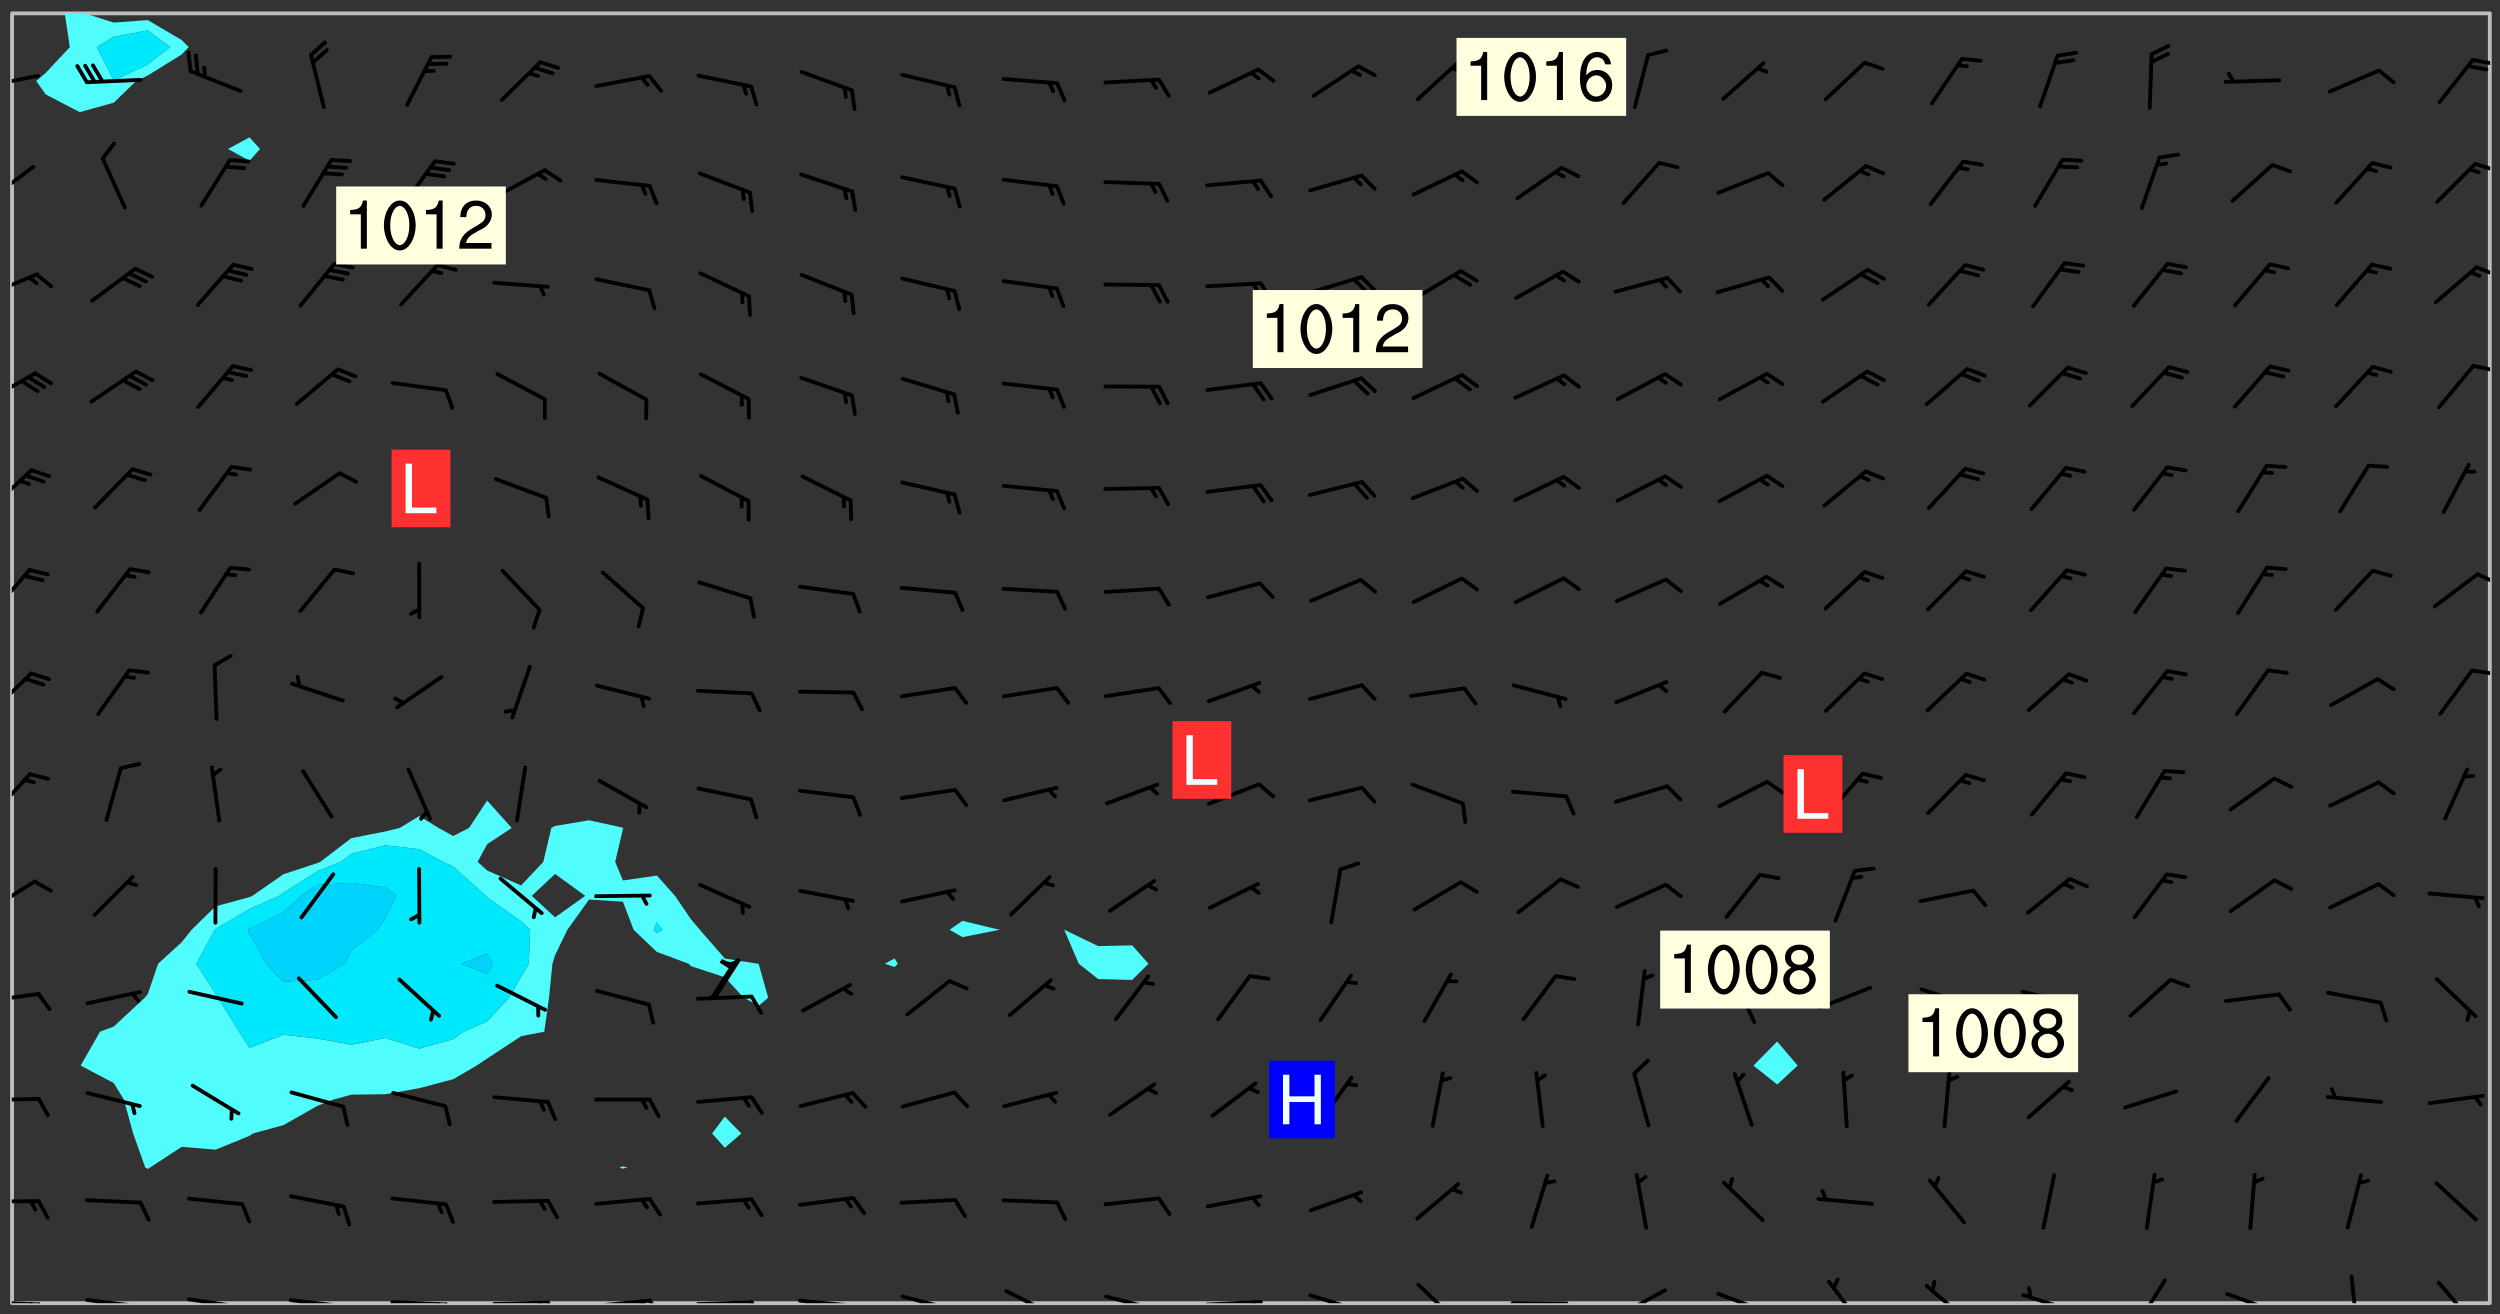<svg xmlns="http://www.w3.org/2000/svg" role="img" xmlns:xlink="http://www.w3.org/1999/xlink" viewBox="142.45 309.95 326.84 171.84"><rect x="142.45" y="309.95" width="326.84" height="171.84" fill="#333333" stroke="none"/><defs><clipPath id="a"><path d="M144 311.672h1v168.656h-1zm0 0"/></clipPath><clipPath id="b"><path d="M144 311.672h324v168.656H144zm0 0"/></clipPath><clipPath id="c"><path d="M147 311.672h21V325h-21zm0 0"/></clipPath><clipPath id="d"><path d="M467 311.672h1v168.656h-1zm0 0"/></clipPath><clipPath id="e"><path d="M144 479h4v1.328h-4zm0 0"/></clipPath><clipPath id="f"><path d="M147 480h2v.328h-2zm0 0"/></clipPath><clipPath id="g"><path d="M146 480h2v.328h-2zm0 0"/></clipPath><clipPath id="h"><path d="M153 479h9v1.328h-9zm0 0"/></clipPath><clipPath id="i"><path d="M160 480h2v.328h-2zm0 0"/></clipPath><clipPath id="j"><path d="M159 480h2v.328h-2zm0 0"/></clipPath><clipPath id="k"><path d="M166 479h9v1.328h-9zm0 0"/></clipPath><clipPath id="l"><path d="M173 480h3v.328h-3zm0 0"/></clipPath><clipPath id="m"><path d="M172 480h2v.328h-2zm0 0"/></clipPath><clipPath id="n"><path d="M180 479h8v1.328h-8zm0 0"/></clipPath><clipPath id="o"><path d="M187 480h2v.328h-2zm0 0"/></clipPath><clipPath id="p"><path d="M186 480h2v.328h-2zm0 0"/></clipPath><clipPath id="q"><path d="M193 479h9v1.328h-9zm0 0"/></clipPath><clipPath id="r"><path d="M200 480h3v.328h-3zm0 0"/></clipPath><clipPath id="s"><path d="M199 480h2v.328h-2zm0 0"/></clipPath><clipPath id="t"><path d="M206 479h9v1.328h-9zm0 0"/></clipPath><clipPath id="u"><path d="M213 479h3v1.328h-3zm0 0"/></clipPath><clipPath id="v"><path d="M212 480h2v.328h-2zm0 0"/></clipPath><clipPath id="w"><path d="M220 479h8v1.328h-8zm0 0"/></clipPath><clipPath id="x"><path d="M227 479h2v1.328h-2zm0 0"/></clipPath><clipPath id="y"><path d="M226 479h2v1.328h-2zm0 0"/></clipPath><clipPath id="z"><path d="M233 479h8v1.328h-8zm0 0"/></clipPath><clipPath id="A"><path d="M240 479h3v1.328h-3zm0 0"/></clipPath><clipPath id="B"><path d="M246 479h9v1.328h-9zm0 0"/></clipPath><clipPath id="C"><path d="M253 480h3v.328h-3zm0 0"/></clipPath><clipPath id="D"><path d="M260 479h8v1.328h-8zm0 0"/></clipPath><clipPath id="E"><path d="M265 480h2v.328h-2zm0 0"/></clipPath><clipPath id="F"><path d="M273 478h8v2.328h-8zm0 0"/></clipPath><clipPath id="G"><path d="M286 479h9v1.328h-9zm0 0"/></clipPath><clipPath id="H"><path d="M292 480h2v.328h-2zm0 0"/></clipPath><clipPath id="I"><path d="M300 479h8v1.328h-8zm0 0"/></clipPath><clipPath id="J"><path d="M306 479h2v1.328h-2zm0 0"/></clipPath><clipPath id="K"><path d="M313 479h8v1.328h-8zm0 0"/></clipPath><clipPath id="L"><path d="M319 480h1v.328h-1zm0 0"/></clipPath><clipPath id="M"><path d="M327 477h7v3.328h-7zm0 0"/></clipPath><clipPath id="N"><path d="M339 480h9v.328h-9zm0 0"/></clipPath><clipPath id="O"><path d="M353 478h8v2.328h-8zm0 0"/></clipPath><clipPath id="P"><path d="M366 478h8v2.328h-8zm0 0"/></clipPath><clipPath id="Q"><path d="M381 477h6v3.328h-6zm0 0"/></clipPath><clipPath id="R"><path d="M394 477h6v3.328h-6zm0 0"/></clipPath><clipPath id="S"><path d="M406 479h8v1.328h-8zm0 0"/></clipPath><clipPath id="T"><path d="M421 477h5v3.328h-5zm0 0"/></clipPath><clipPath id="U"><path d="M433 478h8v2.328h-8zm0 0"/></clipPath><clipPath id="V"><path d="M449 476h2v4.328h-2zm0 0"/></clipPath><clipPath id="W"><path d="M461 477h6v3.328h-6zm0 0"/></clipPath><clipPath id="X"><path d="M144 466h4v2h-4zm0 0"/></clipPath><clipPath id="Y"><path d="M144 453h4v2h-4zm0 0"/></clipPath><clipPath id="Z"><path d="M144 439h4v3h-4zm0 0"/></clipPath><clipPath id="aa"><path d="M144 424h4v6h-4zm0 0"/></clipPath><clipPath id="ab"><path d="M144 410h3v7h-3zm0 0"/></clipPath><clipPath id="ac"><path d="M144 397h3v7h-3zm0 0"/></clipPath><clipPath id="ad"><path d="M465 397h3v2h-3zm0 0"/></clipPath><clipPath id="ae"><path d="M144 384h3v7h-3zm0 0"/></clipPath><clipPath id="af"><path d="M466 384h2v3h-2zm0 0"/></clipPath><clipPath id="ag"><path d="M144 371h3v6h-3zm0 0"/></clipPath><clipPath id="ah"><path d="M144 358h4v5h-4zm0 0"/></clipPath><clipPath id="ai"><path d="M465 357h3v2h-3zm0 0"/></clipPath><clipPath id="aj"><path d="M144 345h4v4h-4zm0 0"/></clipPath><clipPath id="ak"><path d="M465 344h3v3h-3zm0 0"/></clipPath><clipPath id="al"><path d="M144 331h4v6h-4zm0 0"/></clipPath><clipPath id="am"><path d="M465 331h3v2h-3zm0 0"/></clipPath><clipPath id="an"><path d="M144 319h4v3h-4zm0 0"/></clipPath><clipPath id="ao"><path d="M465 317h3v2h-3zm0 0"/></clipPath><g id="ap" clip-path="url(#clip1)"><path fill="#fff" fill-opacity="0" fill-rule="evenodd" d="M0 0h1000v1000H0zm0 0"/><path fill="#d3d3d3" fill-opacity="0" fill-rule="evenodd" d="M162.152 355.867l-.234.293.059.234.117.172.176.234.293.348.113.059.117-.172.059-.234.176-.176.465-.176h.699l.234.293.289.816.059.176.176.23.352.234.699.699.172.176.234.348.234.41.289.582.41.465.23.234.234.176.117.23.176.293.172 1.164v.234l.059.289.059.117.117.117.348.41.117.172.176.176.176.234.117.172.172.352.059.234.234.406.234-.059-.176.176-.059.93h-.582l-.234-.113-.348.113-.117.117-.059.293-.059.176-.117.172-.465.293-.059.234-.059.113v.645l.059.172v.41l.059.059v.406l.059.406.117.176.059.059.23.641-.059.293v.699l-.059.582v.234l-.059.23-.055.352v1.922l.055.117h.426l-.367.117-.023.352.891 1.168 1.742.539 1.34.359v.539l.09.809.535.715 1.52.27.891-.086.09 1.164.535.18 1.16-.18 2.055-.984 1.16-.363 1.879-.176 1.695-.18-.18.719-1.516.086-1.25.09-.805.27-1.074.809.27.719.535.898-.18.625-.266.809.266 1.078.625.898.805.18 1.25-.18-.266.723.098.504.055.293v.172l.059.293v.406l.176.117.352.117h.406l.293-.176.113-.117.059-.117.117-.23.059-.176.352-.465.23-.176.176-.059.176.059.059.176.117.988.055.469.059.172.117.234.176.059.816.059h.289l.117.234.059.406.059.352v1.105l.117.293.117.348.289.699.176.352.582.754.352.176.172.059.469.234.641.465.348.234.293.176.293.055.23.062.816.348.293.176.113.172.352.352.117.176.523.641v.289l.059.352v.348l.059.352.059.289.117.059.172.059h.176l.582.234.176.117.176.289.176.234.113.234.293.23.117.117v.41l.059.055.289.234.234.117.059.117.117.172.059.117.23.234.059.176.234.059.117.059-.117.113-.059.117v.117l-.117.293-.117.289v.582l.176.117.117.059.059.117.117.117.113.059.176.348.059.352.059.406v.176l-.059.176-.117.699v.172l.117.176.293.293h.406l.176.117.117.172.117.293v.234h-.527l-.23-.234h-.234l-.176.059-.059.699.059.348.117.176.176.41.117.23.289.469.176.055h.523l.234.059.758.641.059.293v.234l.059.059.23.348v.352l-.117.172v.293l.293.289.293.176.172.059.293.176.293.117.582.406.289.234.293.176.219.16.016.012.23.176.641.523.176.234.117.176.176.176.113.172v.641l.117.176.469.117.582.117.234.059.23.113.293.117.113.059.586.352.289.172.176.062.176.055.176.059.699.352.289.176.234.055.289.176.234.117.641.406.293.117.172.059.234.059.41.059.23.059.234.117.059.172-.41.176.469.059.059.293.113.234.176.055.234.059.176.059.406.117.641.234.117.172.059.234v.176l-.059.117-.059.406.234.234.117.059.348.117.641.23.176.117.289.117.176.176.234.465.582 1.105.176.176.348.176.176.117.352.117 1.047.523.234.059.465.113.293.059.465.176.758.582.234.234.348.465.176.176.289.234.816.699.293.176.289.289.293.176.293.289.695.641.176.176.293.234.289.234.469.289.641.582.348.234.234.293.348.348.352.465.934.992.348.406.117.176.234.059.113.117.645.176.23.113.234.059.293.176.23.117.934.699.406.406.234.176.406.176.234.117.816.348.348.234.234.117.293.289.23.117.758.352.352.172.23.059.293.117.234.059.871.176h.816l.469.23.172.059.875.699.465.117.293.059.176.059.23.059.469.059.348.059.352.059.406.059h.293l.172.059v.23l.176.176h.293l.348.059.352.059.699.117h.641l.465-.234.293-.176.172-.117.41-.172.289-.176.934-.465.469-.293.523-.293.465-.172.465-.176 1.051-.465.289-.117.41-.117.289-.117.527-.176 1.516-.699.582-.348.289-.059.293-.059.348-.117.875-.23.352-.117h.113l.234-.059.875-.234.234-.059h.812l.352-.059.816-.117.172-.059.352-.055.293-.059.23-.059.816-.176.176-.059h.348l.234-.059.465-.117.758-.172.234-.059h.348l.41-.117.289-.059 1.285-.059h.289l.41-.059.23-.059h.176l.875-.117h.406l.41-.117h.348l.352-.113.871-.059h1.75l1.047.289.41.117.289.117.352.117.289.117 1.051.172.289.059h.293l.293.059.172.059.41.059.172.059.117.059h.117l.117.059.352.059h.113l.41.066 1.922.395 1.926.395 1.52.449 1.695.719 2.145.805 1.605-.719 1.43-.805 1.16-1.078 1.25-.449 3.035-.719 1.875-.359 2.145-1.348 2.234-1.254 2.5-1.258 1.695-.449 1.785-.18 1.16-.27.625.539 1.34-.27.715-.988.984-1.344.445-.18.805-.359 1.875-.539 1.785-.449 1.25-.27 1.16-.09 1.699-.09 1.961-.27 1.25-.09h.539l.625-.09h.891l2.145-.18 2.41-.18 2.59-.09 1.695.18 1.609.09 1.43.359 1.16.719 1.875.988 1.16 1.527.266.715.629.09.355.898.535.539.535 1.527 1.074.359h.535l-.805.535.09 1.707.715 2.695.891.805.895.988.715 1.258 1.785.539 1.52-.18.355 1.344 1.609-.805.98-.539.27.27.316-.215.219-.145.801.449.449-.359h.355l.535-.27.539-.719.535-.27.625-.988 1.16.449.84.371 1.395.617 1.695-.18h1.605l1.785.09.18-1.707.535-1.344.805.27.492.848.402.406-.09.539v.359l.715.449.711-.27h1.43l.359.988.445 1.258.715 1.344 1.25.629 1.695.629.715-.18.18-.539.98-.09.449.359.086 1.258-.266.629-.535.18v.539l.715.984.266.539.984.988.801 1.078-.266.359-.09.898-.625 2.332-.355 2.066-.09 1.793-.18.719-.09.539v1.438l-.98 1.883-.359 1.707-.535.898-.805 1.168-.266.539 2.055 1.254.086.359-.355.539-.09-.18v.809l.09 1.438-.445.715-1.074.094-.266.715.535.898.805.719 1.16.809 1.34.27.445.359-.355.449-1.789-.09-1.25-.449-.715-.719-.625-.09-.176 3.59-.188 1.309h89.359V311.703h-55.27v49.082l.762.125 3.289.543 2.023 2.836v2.754l2.352.332 2.348.332h4.051l-1.379 4.16-2.023.707-2.023.703-.543.344-2.594 1.617-.188.117-2.023-2.078-.73-2.742-2.672-2.078-1.375-3.5-.066-.082-1.957-2.672 2.75-1.418v-49.082H294.422v91.414l.117.031.133.012.074.074.105.047.09.059.086.059.09.059.297.297.059.09.031.117.027.117.016.137-.031.117-.059.09-.059.086-.043.105-.047.102-.027.121v.145l.176.27.148.148.074.086.074.074.043.105.062.09.059.086.043.105.059.09.047.102.043.105.059.086.117.18.074.074.062.086.059.09.043.105.059.09.059.086.062.09.059.09.043.102.117.18.074.074.059.086.074.074.09.059.105.047h.148l.133-.016.133.016.102-.047.074-.074.047-.102-.016-.133v-.148l-.047-.105-.027-.117-.047-.102-.027-.121-.043-.102-.062-.09-.043-.102-.043-.105-.031-.117-.016-.133-.012-.137.086-.059.059-.086.121-.031.043.105.016.133v.117l.059.102.059.09.09.059.148.148.059.09.043.105-.012.102.086.059.105.047.086.059.09.059.074.074-.117.027-.105.047-.086.059-.074.074-.059.09-.062.086-.027.121-.047.102-.043.105-.031.117-.012.133-.016.133v.148l.027.117.047.105.043.102.059.09.074.074.09.059.074.074.09.059.059.09.043.105.047.102.117.031.133.016h.148l.117-.031.105.043.043.105.047.102.027.121L299.5 410l.027.117.031.121.027.117.105.043.102.047.133-.016.148.148.062.086.074.074.07.074.09.062.105.043.102.043.117.031.137.016.117-.031.074-.074.027-.117-.012-.133-.031-.121-.027-.117.043-.105h.117l.09.062.117.027h.148l.133.016h.148l.133.016.133-.016h.148l.133-.016.133-.012.137.012.117-.027.133-.016.191-.059-.059.176-.016.133-.027.121-.016.133-.059.086-.133.016-.105.047-.105.043-.117.031-.117.027-.266.031h-.148l-.133.016-.074.074.059.086.148.148.117.18.074.07.09.062.09.059.086.059.09.059.102.043.105.062.105.043.086.059.105.047.102.043.18.117.059.09-.043.102-.047.105.016.133.223.223.059.09.043.102.031.121.043.102.016.133.031.117.012.137.031.117.148.148.102.043.105.043.117.031.133.016.137.016h.117l.117-.031.09-.059.043-.105.047-.102.043-.105.031-.117.012-.133v-.148l-.012-.133-.016-.133-.031-.117-.043-.105-.047-.105-.043-.102-.043-.105-.016-.133.016-.133.027-.117.031-.117.027-.121.047-.102.09-.059.086-.062.074-.074.09-.059.223-.223.059-.086.074-.074.117-.18.059-.086v-.148l-.074-.074-.102-.047-.105-.043-.102-.043-.059-.09-.047-.105-.027-.117.09-.059.117-.031.102-.043.18-.117.148-.148.012-.133-.012-.105-.09-.059-.133.016h-.148l-.133.016-.133-.016-.121-.031-.086-.059-.074-.074-.059-.09-.062-.086-.117-.18-.059-.086.031-.121.086-.059.121-.031.059-.086v-.121l-.031-.117-.059-.09-.059-.086-.047-.105-.027-.117-.016-.133.059-.09.074-.074.09-.059.117-.18.074-.074.059-.086.148-.148.121-.031.133-.016.133.016.074.074.043.105.016.133-.031.117-.117.031-.133.012-.148.148-.043.105-.047.102-.027.121-.031.117v.148l.031.117.043.105.059.09.074.07.074.074.117.031.121.027.117-.027.133-.016h.117l.09.059.074.074.047.105.059.086.102.047.133.016.105.043.086.059-.012.105-.074.074-.18.117-.059.09-.09.059-.07.074-.074.074-.062.09-.027.117-.016.133.016.133-.016.133v.148l.016.133.027.117.031.121.074.074.09.059.086.059.09.059.117.031v.086l-.102.047-.09.059-.266.031-.117.027h-.148l-.105.043-.102.047-.059.09-.062.234-.012.133-.031.121-.016.133v.293l-.012.133.012.137.016.133.133.016.133.012.121.031.086.059.074.074.047.105.043.102.016.133v.445l-.016.133v.445l.031.266.027.117.016.133.031.117.086.211.031.266v.148l-.031.117-.027.117-.031.121-.027.117-.031.117-.031.121-.012.133-.016.133.09.059.117-.031.102.016.047.105-.031.266v.441l-.043.105-.047.105-.043.102-.043.105-.059.086-.031.121-.043.117-.031.117-.016.133.016.133.059.09.105.047.086.059.059.086-.012.137-.031.117-.043.102v.445l-.016.133v.148l-.031.117-.043.105-.027.117-.047.105-.043.102-.031.121-.027.117-.031.133-.031.117-.027.117-.043.105-.031.117-.031.121-.012.133-.016.133v.297l.027.117v.148l.047.398.027.117.059.09.121.031h.148l.133-.016.059.09v.117l-.059.09-.09.059-.102.043-.105.047-.09.059-.086.059-.137.016-.117-.031-.133-.016-.102.047-.062.086-.012.137-.016.133-.031.117-.027.117-.016.133-.031.121v.297l.016.133.031.117v.148l.012.133v.148l-.027.117-.047.102-.027.121-.031.117-.059.09-.074.074-.102.043-.105.047-.117.027-.121.031-.102-.047.059-.086.105-.047.027-.117.031-.117.027-.121.031-.117v-.148l.016-.133-.031-.117-.043-.105-.105.016-.074.074-.102.043-.09.062-.074.074-.043.102-.016.133-.031.117L304.25 426l-.031.117-.027.117-.031.121-.027.117-.031.117-.043.105-.09.059h-.09l-.117-.031-.031-.086.016-.137-.031-.117v-.148l-.012-.133v-.148l-.062-.234-.027-.121-.043-.102-.047-.105-.059-.086-.059-.09-.043-.105-.062-.086-.148-.148-.07-.074-.105-.047-.105-.043-.102-.043-.297-.297-.09-.074-.086-.059-.105-.043-.09-.062-.086-.059-.105-.043-.09-.059-.086-.062-.074-.07-.105-.047-.086-.059-.105-.043-.09-.062-.102-.043-.105-.043-.086-.059-.105-.047-.105-.043-.102-.047-.09-.059-.102-.043-.105-.043-.09-.062-.117-.027-.133-.016-.133.016H299.75l-.133.016-.117-.031-.09-.059-.074-.074-.09-.059-.102-.047h-.148l-.121-.027-.102-.043-.074-.074-.117-.18-.09-.059-.102-.043-.09-.062-.105-.043-.09-.059-.086-.059-.105-.047-.059-.086-.059-.09-.043-.105-.047-.102-.074-.074-.086-.059-.074-.074-.09-.059-.223-.223-.043-.105-.031-.266.105-.043h.145l.105.043.074.074.09.059.086.059.105.047.09.059.148.148.07.074.148.148.062.086.074.074.086.059.074.074.09.062.09.059.086.059.27.176.102.047.105.043.102.043.047-.074.059-.086.074-.074.07-.074.105.043.074.074.059.09.043.102.047.105.043.105.121.027.117-.027.074-.09.043-.105.059-.09.074-.074.105-.043.117-.027.133.012.09.059.148.148.059.09.043.105.047.102.043.105.043.102.105.047.105.043.133.016.086-.059.059-.09.074-.074.105-.043.117.027.105.047.102.043.105.043.102.047.18.117v.117l-.016.133.016.133.016.137.059.086.102.047.121.027.117.031h.148l.117-.031.059-.09.18-.117.059-.09.074-.074.059-.086.117-.18.18-.117.117.031.09.059.043.074-.016.133v.117l.09.059h.148l.133-.016.133-.012.266-.031.105-.043.117-.031.121-.027.074-.074.07-.074.062-.09-.016-.105-.047-.102-.102-.043-.105-.016-.117.027-.266.031h-.148l-.074-.074-.09-.059-.117-.031-.117-.027-.133-.016h-.148l-.133.016h-.297l-.105-.047-.148-.148-.043-.102-.059-.09.223-.223.086-.059.105-.043.117-.031.133-.016.133.016.137.016.102.043.133-.012.09-.062.102-.043.062-.09-.047-.102-.09-.059-.117-.031-.102-.043-.059-.09-.062-.09v-.117l.016-.133.105-.047.074-.07v-.121l-.09-.059-.031-.117.09-.059.074-.074.043-.105.059-.09.047-.102.016-.133v-.148l-.047-.105-.043-.102-.09-.059-.133-.016-.102-.043-.137-.016-.117-.031h-.445l-.133-.016-.133-.012-.133-.016-.117-.031h-.148l-.133-.016-.133-.012-.266-.031-.121-.043-.086-.059-.074-.074v-.148l.012-.133.105-.047.102-.043.133-.016h.152l.133-.016h.293l.121.031.102.043.09.059.234.062.121-.047.09-.059.102-.043.133-.016.105.043.102.047.133.012.121-.027h.145l.121-.031.117-.027.105-.047.074-.074.086-.059.148-.148.059-.086.047-.105.027-.117.016-.105-.102-.043-.09-.059-.117-.031-.105-.043-.09-.062-.074-.086-.074-.074-.102-.043-.105-.047-.102-.043-.059-.09-.047-.102-.086-.211-.062-.086-.059-.09-.074-.074-.086-.059h-.27l-.117.031-.09.059-.102.043-.133.016-.105-.016-.027-.117-.062-.09-.117-.031-.102-.043-.148-.148-.031-.117-.016-.105.074-.074.18-.117.117-.027.117-.031.137.016.102.043.105.043.102.047.105.043.117.031.133.016.117.027.133.016.105-.016.09-.059-.074-.074-.105-.043-.074-.074-.074-.09-.148-.148-.086-.059-.09-.059-.074-.074-.09-.059-.102-.047-.121-.027-.102-.047-.105-.043-.117-.031-.102-.043-.121-.031h-.148l-.117.031-.105.043-.086.062-.18.117-.086.059-.09.059-.105.047-.086.059-.105.043-.102.043-.105.047-.074.074-.059.09-.059.086-.047.105-.059.086-.074.074-.133-.012-.117-.031h-.117l-.074.074-.09.059-.074.074-.09.059-.086.059-.105.047-.102.043-.137.016-.102-.043-.148-.148-.105-.047h-.086l-.105.047-.102.043-.121.031-.117-.031-.074-.074v-.117l.031-.121.074-.07.059-.09.074-.074.117-.031.105-.043h.293l.133-.016.137-.016.102-.043.09-.059.102-.047.09-.059.133-.012.09.059.133.012.09-.059.086-.059.105-.043.09-.059.086-.062.09-.059.148-.148.059-.086.059-.09.105-.043.133-.016.117.027.121.031.059-.059.059-.09.031-.266.027-.117.105.012.133.016.102-.043.09-.059.059-.09.074-.074.059-.09.047-.102.012-.133-.012-.133-.047-.105-.148-.148-.059-.09-.059-.086-.043-.105v-.445l.016-.133v-.148l.012-.133-.059-.059-.09.059-.102-.043-.18-.117-.086-.059-.062-.09-.059-.09-.074-.074-.086-.059-.121.031-.102.012-.105.047-.086.059-.105.043-.148.148-.09.059-.086.059-.09.062-.105.043-.133.016v-.121l.105-.043.117-.031.074-.07.043-.105v-.148l-.027-.117-.148-.148-.133-.016h-.148l-.117.031-.105.043-.102.043-.09.062-.117.027-.074-.074.012-.133-.043-.102-.043-.105-.09-.059-.117.027-.121.031-.117.031-.102.043-.121.031-.102.043-.105.043-.09.059-.102.016v-.117l.016-.133-.059-.09-.074.043-.148.148-.059.09-.074.074-.047.105-.043.102-.074.074-.059.09-.074.074-.059.086-.074.074-.09.062-.074.07-.074.074-.102.016-.133.016-.105-.043v-.121l.148-.148.043-.102.059-.09.047-.102.043-.105.059-.09.031-.117.043-.102.031-.121.027-.117.047-.105.043-.102.043-.105.074-.07.09-.062.09-.059.102-.043h.297l.266-.031.105-.043-.074-.074-.117-.031-.105-.043-.09-.059-.102-.047-.09-.059-.102-.043-.105-.043-.09-.062-.086-.059-.105-.043-.102-.043-.121-.031-.117-.031-.102-.043L297.5 410.25l-.102-.043-.09-.059-.043-.105-.016-.133.102-.043.133-.016.137.016.133-.016.102-.043.059-.09.016-.105-.09-.059-.074-.074-.102-.043-.09-.059-.148-.148-.043-.105-.016-.133v-.293l-.059-.09-.09-.059-.074-.074-.043-.105-.031-.117-.059-.09-.074-.074-.117-.027-.074-.074-.09-.059-.09-.062-.086-.059-.074-.074-.059-.086-.047-.105-.086-.059-.148-.148-.195-.059-.133.016-.102.043-.074.074-.047.102-.043.105-.059.09-.059.086-.297.297-.09.059h-.086l-.062-.086-.043-.105.031-.117.059-.09.027-.117-.012-.133-.09-.062-.105.047-.117.027-.117.031-.27.176-.102.047-.117.027-.105.047-.09.059-.102.043-.059-.086-.047-.105.016-.133.047-.105.07-.074.074-.07.059-.09v-.148l-.043-.105h-.238l-.102.047-.031.117-.027.117-.031.121-.074.043-.133.016-.074-.047-.043-.102-.043-.105-.047-.102-.043-.105-.121.031-.102.043-.133.016-.117.031-.105.043-.09.059-.102.047-.121.027-.133.016-.102-.043-.059-.09-.047-.105-.043-.102-.043-.105v-.117l.059-.09.086-.059.18-.117.102-.047.105-.043.105-.059.102-.043.09-.062.102-.043.105-.059.102-.047.09-.059.105-.043.102-.043.09-.062.102-.043.137-.016.117.031.102.043.121.031.102.043.105.047.102.043.105.043.102.047.105.043.102.043.105.047.086.059.105.043.117.031.105.043.102.047.09.059.105.043.102.043.105.047.117.027.102.047.121.027h.148l.086-.059.016-.102.059-.09-.027-.117-.074-.074-.117-.18-.074-.074-.09-.074-.18-.117-.086-.059-.105-.043-.102-.047-.27-.176-.059-.09-.074-.074-.059-.09-.043-.102-.031-.117-.016-.137v-.562l-.012-.133-.016-.133-.031-.117-.016-.133-.012-.133-.031-.121-.223-.223-.059-.086-.016-.105.031-.117.133-.016v-91.414H172.992v1.453l-.059.234-.352 1.051-.172.523-.117.348-.176.41-.117.172-.234.293-.23.059h-.352l-.117.059-.23.406v.293l.117.176.23.23.117.234.641.758.293.465.176.234.23.352.234.348.641.816.176.465.172.41.117.695.176.469.117 1.398.059.465v.875l.117 1.047v4.781l-.059.465-.352 1.281-.176.523-.113.41-.352.93L172.934 336l-.234.582-.117.176-.172.348-.176.406-.352.816-.059.293-.113.293-.117.289-.059.176-.117.875-.059.406-.059.117-.059.176-.059.172-.23.527-.117.172v.234l-.117.234-.059.172-.176.586v.289l-.059.176v.293l-.059.113-.059.527v.172l-.055.234v2.621l-.176.816-.117.176-.176.234-.117.172-.113.234-.586.934-.23.289-.293.465-.176.234-.289.352-.352.699-.113.23-.176.41-.176.23-.406.527-.816.699-.293.172-.289.234-.176.117-.176.176-.523.406-.527.176-.172.176-.234.055-.641.176h-.758m12.211 31.023l-1.074.449.359.895 1.25-.715.445-.539-.98-.09"/><path fill="#d3d3d3" fill-opacity="0" fill-rule="evenodd" d="M201.508 416.598h-.895l.449.629.98.359.805-.09.445-.988-.176.09-.715-.355-.895.355m154.621 59.07l-.059-.523v-.293l.113-.293.059-.23.469-.469h.113l.117-.113.117-.059h.176l.234-.059h.348l.234.059.117.059.23.172.059.176.117.582v.293l-.117.176-.172.289-.176.176-.527.523-.23.234-.117.059h-.176l-.117-.059-.406-.293-.176-.117-.117-.059-.059-.113-.055-.117m6.641-10.957l-.059-.172v-1.109l.059-.172.176-.059.172-.059h.176l.234-.059.117.059.059.699-.059.172-.117.176-.117.059-.234.523-.113.059h-.234l-.059-.117m9.613-14.391l-.117-.176v-.699l.293-.875.117-.172.176-.352.113-.23.117-.293.352-.758.117-.23.172-.234h.176l.117-.059h.641l.117.059.234.234.172.113.352.293.117.117.113.176v.113l.117.059.117.117v.699l-.059.176v.23l-.059.176-.348 1.051-.117.23-.117.234-.117.059-.23.234-.641.289h-.875l-.41-.117-.641-.465"/><path fill="none" stroke="#bebebe" stroke-linecap="round" stroke-linejoin="round" stroke-miterlimit="10" stroke-width=".5" d="M467.957 311.695H144.027v168.625h323.93v-168.625"/><g clip-path="url(#a)"><path fill="#fff" fill-opacity="0" fill-rule="evenodd" d="M144 475.891v4.438h.004H144V311.672h.004H144v164.219"/></g><g clip-path="url(#b)"><path fill="#fff" fill-opacity="0" fill-rule="evenodd" d="M144.004 480.328V311.672h6.91l.66 4.438-3.137 3.355-1.254 1.082 1.254 1.758 4.438 2.309 4.441-1.234 2.93-2.832 1.508-.719 4.438-2.75.93-.969-.93-.93-4.438-2.605-4.438.328-3.879-1.23h21.629v16.23l-2.805 1.523 2.805 1.543 1.379-1.543-1.379-1.523v-16.23h31.07v102.938l-2.371 3.582-2.066 1.051-1.902-1.051-2.535-1.547-2.566 1.547-1.875.457-4.438.875-4.062 3.105-.375.152-4.438 1.465-4.066 2.824-.375.164-4.438 1.207-3.133 3.066-1.305 1.633-3.07 2.805-1.367 4.008-.375.43-4.062 3.773-1.785.664-2.539 4.441 4.324 2.277 1.328 2.16 1.211 4.438 1.582 4.438.316.195.316-.195 4.121-2.695 4.438.367 4.438-1.801.434-.309 4.008-1.102 4.438-2.516 2.082-.82 2.355-.645 4.438-.055 4.441-.789 4.438-1.172 3.047-1.777 1.391-.93 4.438-2.914 3.031-.598.621-4.438.441-4.438.348-1.125 1.605-3.312 2.832-3.957 4.438.281v34.605l-.453.137.453.168.578-.168-.578-.137v-34.605l1.398 3.676 3.039 2.895 4.16 1.543.277.305 4.441 1.457v18.219l-1.66 2.211L237.207 460l2.164-1.863-2.164-2.211v-18.219l2.473 2.676 1.965 1.043 1.234-1.043-1.234-4.379-.07-.059-4.367-.684-3.258-3.754-1.184-1.398-2.066-3.039-2.371-2.66-4.438.648-1.012-2.43 1.012-4.332.027-.105-.027-.035-4.438-.973-4.438.746-.488.262-1.051 4.438-2.902 3.078-4.438-1.961-1.242-1.117 1.242-2.316 3.211-2.121-3.211-3.582v-102.938h53.262V435.254l-1.27.691 1.27.426.43-.426-.43-.691V311.672h8.875v118.668l-1.684 1.168 1.684.957 4.438-.875.484-.082-.484-.098-4.438-1.07V311.672h13.316v119.809l-.086.027.086.02 1.891 4.418 2.547 2.008 4.438.113 2.133-2.121-2.133-2.402-4.438.098-4.422-2.133-.016-.027v-119.809h93.203v134.438l-3.102 3.152 3.102 2.477 2.672-2.477-2.672-3.152v-134.438h93.203v168.656H144.004"/></g><g clip-path="url(#c)"><path fill="#50fcfc" fill-rule="evenodd" d="M148.438 322.305l-1.254-1.758 1.254-1.082 3.137-3.355-.66-4.438h2.523l3.879 1.23 4.438-.328v1.355l-4.438.824-2.215 1.355 2.215 4.355 4.438-2.062 2.938-2.293-2.938-2.18v-1.355l4.438 2.605.93.93-.93.969-4.438 2.75-1.508.719-2.93 2.832-4.441 1.234-4.438-2.309"/></g><path fill="#50fcfc" fill-rule="evenodd" d="M157.316 451.539l-4.324-2.277 2.539-4.441 1.785-.664 4.062-3.773.375-.43 1.367-4.008 3.07-2.805 1.305-1.633 3.133-3.066 4.438-1.207.375-.164 4.066-2.824 4.438-1.465.375-.152 4.062-3.105 4.438-.875v1.812l-4.438 1.117-1.375 1.051-3.062 1.223-4.438 2.816-.574.402-3.867 1.719-4.438 2.621-.098.098-2.414 4.438 2.512 3.926.336.512 2.727 4.438 1.375 2.121 4.441-1.719 4.438.5 4.438.809 4.438-.883 4.441 1.387 4.438-1.234 1.379-.98 3.059-1.344 2.867-3.094 1.57-2.738 1-1.699.199-4.438-1.199-1.113-4.438-3.145-.164-.18-4.273-3.824-1.34-.617-3.098-1.664-4.441-.504v-1.812l1.875-.457 2.566-1.547 2.535 1.547 1.902 1.051 2.066-1.051 2.371-3.582 3.211 3.582-3.211 2.121-1.242 2.316 1.242 1.117 4.438 1.961 2.902-3.078 1.051-4.438.488-.262v6.273l-3.047 2.867 3.047 2.805 3.945-2.805-3.945-2.867v-6.273l4.438-.746 4.438.973.027.035-.027.105-1.012 4.332 1.012 2.43 4.438-.648v6.113l-.414.984.414.395.715-.395-.715-.984v-6.113l2.371 2.66 2.066 3.039 1.184 1.398 3.258 3.754 4.367.684.07.059 1.234 4.379-1.234 1.043-1.965-1.043-2.473-2.676-4.441-1.457-.277-.305-4.16-1.543-3.039-2.895-1.398-3.676-4.438-.281-2.832 3.957-1.605 3.312-.348 1.125-.441 4.438-.621 4.438-3.031.598-4.438 2.914-1.391.93-3.047 1.777-4.438 1.172-4.441.789-4.438.055-2.355.645-2.082.82-4.438 2.516-4.008 1.102-.434.309-4.438 1.801-4.438-.367-4.121 2.695-.316.195-.316-.195-1.582-4.438-1.211-4.438-1.328-2.16"/><path fill="#00e8fc" fill-rule="evenodd" d="M157.316 320.465l-2.215-4.355 2.215-1.355 4.438-.824 2.938 2.18-2.938 2.293-4.438 2.062m13.312 119.406l-2.512-3.926 2.414-4.438.098-.098 4.438-2.621 3.867-1.719.574-.402 4.438-2.816 3.062-1.223 1.375-1.051v3.793l-4.438.262-2.094 1.438-2.344 2.172-4.441 2.133-.215.133.215.488 2.207 3.949 2.234 2.359 4.438-.273 3.574-2.086.863-1.707 3.422-2.73 1.016-1.578 1.461-2.859-1.461-1.105-4.438-.594v-3.793l4.438-1.117 4.441.504 3.098 1.664 1.34.617 4.273 3.824.164.18v7.367l-3.41 1.328 3.41 1.301.809-1.301-.809-1.328V427.25l4.438 3.145 1.199 1.113-.199 4.438-1 1.699-1.57 2.738-2.867 3.094-3.059 1.344-1.379.98-4.438 1.234-4.441-1.387-4.438.883-4.438-.809-4.438-.5-4.441 1.719-1.375-2.121-2.727-4.438-.336-.512"/><path fill="#50fcfc" fill-rule="evenodd" d="M175.066 330.969l-2.805-1.543 2.805-1.523 1.379 1.523-1.379 1.543"/><path fill="#00d4fc" fill-rule="evenodd" d="M175.066 431.996l-.215-.488.215-.133 4.441-2.133 2.344-2.172 2.094-1.438 4.438-.262 4.438.594 1.461 1.105-1.461 2.859-1.016 1.578-3.422 2.73-.863 1.707-3.574 2.086-4.438.273-2.234-2.359-2.207-3.949m31.07 5.25l-3.41-1.301 3.41-1.328.809 1.328-.809 1.301"/><path fill="#fff" fill-opacity="0" fill-rule="evenodd" d="M215.016 424.203l-3.047 2.867 3.047 2.805 3.945-2.805-3.945-2.867"/><path fill="#50fcfc" fill-rule="evenodd" d="M223.891 462.742l-.453-.168.453-.137.578.137-.578.168"/><path fill="#00e8fc" fill-rule="evenodd" d="M228.328 431.902l-.414-.395.414-.984.715.984-.715.395"/><path fill="#50fcfc" fill-rule="evenodd" d="M237.207 460l-1.66-1.863 1.66-2.211 2.164 2.211L237.207 460m22.191-23.629l-1.27-.426 1.27-.691.43.691-.43.426m8.875-3.906l-1.684-.957 1.684-1.168 4.438 1.07.484.098-.484.082-4.438.875m13.316-.938l-.086-.02.086-.027.016.027 4.422 2.133 4.438-.098 2.133 2.402-2.133 2.121-4.438-.113-2.547-2.008-1.891-4.418m93.203 20.211l-3.102-2.477 3.102-3.152 2.672 3.152-2.672 2.477"/><g clip-path="url(#d)"><path fill="#fff" fill-opacity="0" fill-rule="evenodd" d="M467.996 480.328H468V311.672h-.004H468v168.656h-.004"/></g><path fill="#fff" fill-opacity="0" fill-rule="evenodd" d="M231.578 440.125l4.914 3.156 5.383-8.383-4.914-3.156-5.383 8.383"/><path fill-rule="evenodd" d="M238.914 435.176l.43.273-3.402 5.297-.66-.426 2.426-3.777-1.172-.75.301-.469.508.25.242.09.238.051.25-.012.258-.082.281-.172.301-.273"/><g clip-path="url(#e)"><path fill="none" stroke="#000" stroke-linecap="round" stroke-linejoin="round" stroke-miterlimit="10" stroke-width=".5" d="M147.512 480.484l-7.023-.312"/></g><g clip-path="url(#f)"><path fill="none" stroke="#000" stroke-linecap="round" stroke-linejoin="round" stroke-miterlimit="10" stroke-width=".5" d="M147.512 480.484l1.055 2.215"/></g><g clip-path="url(#g)"><path fill="none" stroke="#000" stroke-linecap="round" stroke-linejoin="round" stroke-miterlimit="10" stroke-width=".5" d="M146.488 480.438l.527 1.109"/></g><g clip-path="url(#h)"><path fill="none" stroke="#000" stroke-linecap="round" stroke-linejoin="round" stroke-miterlimit="10" stroke-width=".5" d="M160.805 480.75l-6.977-.84"/></g><g clip-path="url(#i)"><path fill="none" stroke="#000" stroke-linecap="round" stroke-linejoin="round" stroke-miterlimit="10" stroke-width=".5" d="M160.805 480.75l.883 2.285"/></g><g clip-path="url(#j)"><path fill="none" stroke="#000" stroke-linecap="round" stroke-linejoin="round" stroke-miterlimit="10" stroke-width=".5" d="M159.789 480.625l.441 1.145"/></g><g clip-path="url(#k)"><path fill="none" stroke="#000" stroke-linecap="round" stroke-linejoin="round" stroke-miterlimit="10" stroke-width=".5" d="M174.105 480.844l-6.949-1.027"/></g><g clip-path="url(#l)"><path fill="none" stroke="#000" stroke-linecap="round" stroke-linejoin="round" stroke-miterlimit="10" stroke-width=".5" d="M174.105 480.844l.824 2.312"/></g><g clip-path="url(#m)"><path fill="none" stroke="#000" stroke-linecap="round" stroke-linejoin="round" stroke-miterlimit="10" stroke-width=".5" d="M173.094 480.695l.41 1.152"/></g><g clip-path="url(#n)"><path fill="none" stroke="#000" stroke-linecap="round" stroke-linejoin="round" stroke-miterlimit="10" stroke-width=".5" d="M187.434 480.734l-6.98-.809"/></g><g clip-path="url(#o)"><path fill="none" stroke="#000" stroke-linecap="round" stroke-linejoin="round" stroke-miterlimit="10" stroke-width=".5" d="M187.434 480.734l.898 2.281"/></g><g clip-path="url(#p)"><path fill="none" stroke="#000" stroke-linecap="round" stroke-linejoin="round" stroke-miterlimit="10" stroke-width=".5" d="M186.418 480.613l.449 1.145"/></g><g clip-path="url(#q)"><path fill="none" stroke="#000" stroke-linecap="round" stroke-linejoin="round" stroke-miterlimit="10" stroke-width=".5" d="M200.77 480.488l-7.02-.32"/></g><g clip-path="url(#r)"><path fill="none" stroke="#000" stroke-linecap="round" stroke-linejoin="round" stroke-miterlimit="10" stroke-width=".5" d="M200.77 480.488l1.055 2.219"/></g><g clip-path="url(#s)"><path fill="none" stroke="#000" stroke-linecap="round" stroke-linejoin="round" stroke-miterlimit="10" stroke-width=".5" d="M199.75 480.441l.523 1.109"/></g><g clip-path="url(#t)"><path fill="none" stroke="#000" stroke-linecap="round" stroke-linejoin="round" stroke-miterlimit="10" stroke-width=".5" d="M214.086 480.242l-7.023.176"/></g><g clip-path="url(#u)"><path fill="none" stroke="#000" stroke-linecap="round" stroke-linejoin="round" stroke-miterlimit="10" stroke-width=".5" d="M214.086 480.242l1.207 2.137"/></g><g clip-path="url(#v)"><path fill="none" stroke="#000" stroke-linecap="round" stroke-linejoin="round" stroke-miterlimit="10" stroke-width=".5" d="M213.066 480.266l.602 1.07"/></g><g clip-path="url(#w)"><path fill="none" stroke="#000" stroke-linecap="round" stroke-linejoin="round" stroke-miterlimit="10" stroke-width=".5" d="M227.387 479.984l-6.992.688"/></g><g clip-path="url(#x)"><path fill="none" stroke="#000" stroke-linecap="round" stroke-linejoin="round" stroke-miterlimit="10" stroke-width=".5" d="M227.387 479.984l1.359 2.043"/></g><g clip-path="url(#y)"><path fill="none" stroke="#000" stroke-linecap="round" stroke-linejoin="round" stroke-miterlimit="10" stroke-width=".5" d="M226.371 480.086l.676 1.02"/></g><g clip-path="url(#z)"><path fill="none" stroke="#000" stroke-linecap="round" stroke-linejoin="round" stroke-miterlimit="10" stroke-width=".5" d="M240.719 480.215l-7.023.227"/></g><g clip-path="url(#A)"><path fill="none" stroke="#000" stroke-linecap="round" stroke-linejoin="round" stroke-miterlimit="10" stroke-width=".5" d="M240.719 480.215l1.219 2.129"/></g><g clip-path="url(#B)"><path fill="none" stroke="#000" stroke-linecap="round" stroke-linejoin="round" stroke-miterlimit="10" stroke-width=".5" d="M254.02 480.664l-6.996-.672"/></g><g clip-path="url(#C)"><path fill="none" stroke="#000" stroke-linecap="round" stroke-linejoin="round" stroke-miterlimit="10" stroke-width=".5" d="M254.02 480.664l.938 2.266"/></g><g clip-path="url(#D)"><path fill="none" stroke="#000" stroke-linecap="round" stroke-linejoin="round" stroke-miterlimit="10" stroke-width=".5" d="M267.238 481.207l-6.805-1.758"/></g><g clip-path="url(#E)"><path fill="none" stroke="#000" stroke-linecap="round" stroke-linejoin="round" stroke-miterlimit="10" stroke-width=".5" d="M266.246 480.953l.289 1.191"/></g><g clip-path="url(#F)"><path fill="none" stroke="#000" stroke-linecap="round" stroke-linejoin="round" stroke-miterlimit="10" stroke-width=".5" d="M280.289 481.906l-6.277-3.156"/></g><g clip-path="url(#G)"><path fill="none" stroke="#000" stroke-linecap="round" stroke-linejoin="round" stroke-miterlimit="10" stroke-width=".5" d="M293.871 481.191l-6.812-1.727"/></g><g clip-path="url(#H)"><path fill="none" stroke="#000" stroke-linecap="round" stroke-linejoin="round" stroke-miterlimit="10" stroke-width=".5" d="M292.879 480.941l.293 1.191"/></g><g clip-path="url(#I)"><path fill="none" stroke="#000" stroke-linecap="round" stroke-linejoin="round" stroke-miterlimit="10" stroke-width=".5" d="M307.289 480.152l-7.016.352"/></g><g clip-path="url(#J)"><path fill="none" stroke="#000" stroke-linecap="round" stroke-linejoin="round" stroke-miterlimit="10" stroke-width=".5" d="M306.27 480.203l.629 1.055"/></g><g clip-path="url(#K)"><path fill="none" stroke="#000" stroke-linecap="round" stroke-linejoin="round" stroke-miterlimit="10" stroke-width=".5" d="M320.453 481.359l-6.715-2.062"/></g><g clip-path="url(#L)"><path fill="none" stroke="#000" stroke-linecap="round" stroke-linejoin="round" stroke-miterlimit="10" stroke-width=".5" d="M319.477 481.062l.234 1.203"/></g><g clip-path="url(#M)"><path fill="none" stroke="#000" stroke-linecap="round" stroke-linejoin="round" stroke-miterlimit="10" stroke-width=".5" d="M332.949 482.758l-5.078-4.859"/></g><g clip-path="url(#N)"><path fill="none" stroke="#000" stroke-linecap="round" stroke-linejoin="round" stroke-miterlimit="10" stroke-width=".5" d="M347.238 480.355l-7.027-.051"/></g><g clip-path="url(#O)"><path fill="none" stroke="#000" stroke-linecap="round" stroke-linejoin="round" stroke-miterlimit="10" stroke-width=".5" d="M360.121 478.641l-6.16 3.375"/></g><g clip-path="url(#P)"><path fill="none" stroke="#000" stroke-linecap="round" stroke-linejoin="round" stroke-miterlimit="10" stroke-width=".5" d="M367.07 479.086l6.57 2.488"/></g><g clip-path="url(#Q)"><path fill="none" stroke="#000" stroke-linecap="round" stroke-linejoin="round" stroke-miterlimit="10" stroke-width=".5" d="M381.566 477.516l4.211 5.625"/></g><path fill="none" stroke="#000" stroke-linecap="round" stroke-linejoin="round" stroke-miterlimit="10" stroke-width=".5" d="M382.18 478.336l.52-1.113"/><g clip-path="url(#R)"><path fill="none" stroke="#000" stroke-linecap="round" stroke-linejoin="round" stroke-miterlimit="10" stroke-width=".5" d="M394.312 478.051l5.348 4.559"/></g><path fill="none" stroke="#000" stroke-linecap="round" stroke-linejoin="round" stroke-miterlimit="10" stroke-width=".5" d="M395.09 478.715l.266-1.199"/><g clip-path="url(#S)"><path fill="none" stroke="#000" stroke-linecap="round" stroke-linejoin="round" stroke-miterlimit="10" stroke-width=".5" d="M406.953 479.258l6.695 2.141"/></g><path fill="none" stroke="#000" stroke-linecap="round" stroke-linejoin="round" stroke-miterlimit="10" stroke-width=".5" d="M407.93 479.57l-.219-1.207"/><g clip-path="url(#T)"><path fill="none" stroke="#000" stroke-linecap="round" stroke-linejoin="round" stroke-miterlimit="10" stroke-width=".5" d="M425.473 477.344l-3.711 5.969"/></g><g clip-path="url(#U)"><path fill="none" stroke="#000" stroke-linecap="round" stroke-linejoin="round" stroke-miterlimit="10" stroke-width=".5" d="M440.23 481.535l-6.598-2.414"/></g><g clip-path="url(#V)"><path fill="none" stroke="#000" stroke-linecap="round" stroke-linejoin="round" stroke-miterlimit="10" stroke-width=".5" d="M450.605 483.824l-.719-6.992"/></g><g clip-path="url(#W)"><path fill="none" stroke="#000" stroke-linecap="round" stroke-linejoin="round" stroke-miterlimit="10" stroke-width=".5" d="M465.824 483.016l-4.527-5.375"/></g><g clip-path="url(#X)"><path fill="none" stroke="#000" stroke-linecap="round" stroke-linejoin="round" stroke-miterlimit="10" stroke-width=".5" d="M147.512 466.992l-7.023.043"/></g><path fill="none" stroke="#000" stroke-linecap="round" stroke-linejoin="round" stroke-miterlimit="10" stroke-width=".5" d="M147.512 466.992l1.164 2.16M146.492 467l.582 1.078m13.75-.906l-7.02-.316m7.02.316l1.055 2.219M174.125 467.375l-6.988-.723m6.988.723l.922 2.277m12.348-1.969l-6.898-1.34m6.898 1.34l.715 2.348m-1.719-2.543l.359 1.176m14.004-1.262l-6.984-.777m6.984.777l.902 2.281m-1.922-2.395l.453 1.141m13.902-1.488l-7.027.145m7.027-.145l1.195 2.145m-2.219-2.121l.598 1.07m13.727-1.348l-7 .652m7-.652l1.348 2.051m-2.367-1.957l.672 1.027m13.664-1.062l-7.004.535m7.004-.535l1.316 2.07m-2.336-1.992l.66 1.035m13.656-1.293l-6.969.895m6.969-.895l1.422 2m-2.434-1.871l.707 1m13.645-.863l-7.016.363m7.016-.363l1.262 2.105m12.055-1.789l-7.02-.27m7.02.27l1.07 2.207m12.227-2.723l-6.984.762m6.984-.762l1.383 2.031m11.891-2.316l-6.898 1.332m5.895-1.137l.77.953m13.406-1.664l-6.613 2.363m5.652-2.02l.906.824m12.75-2.25l-5.375 4.527m4.594-3.867l1.137.457m11.297-2.215l-2.051 6.723m1.754-5.742l1.203-.238m10.77-.84l1.23 6.918m-1.051-5.91l.965-.758m10.258.77l5.059 4.879m-4.324-4.168l.336-1.18m11.273 2.594l7 .629m-5.98-.539l-.477-1.129m14.051-1.367l4.441 5.441m-3.797-4.652l.477-1.129M411 463.57l-1.398 6.887m14.523-6.922l-1.016 6.957m.867-5.945l1.156-.41m12.086-.625l-.574 7.004m.492-5.984l1.125-.484m12.848-.438l-1.727 6.809m1.477-5.82l1.191-.289m14.094 5.086l-5.168-4.762"/><g clip-path="url(#Y)"><path fill="none" stroke="#000" stroke-linecap="round" stroke-linejoin="round" stroke-miterlimit="10" stroke-width=".5" d="M147.512 453.613l-7.023.168"/></g><path fill="none" stroke="#000" stroke-linecap="round" stroke-linejoin="round" stroke-miterlimit="10" stroke-width=".5" d="M147.512 453.613l1.203 2.141m12.012-1.207l-6.82-1.695m5.828 1.449l.297 1.188m13.602.031l-6.008-3.641m5.137 3.109l-.07 1.227m14.641-1.586l-6.773-1.859m6.773 1.859l.539 2.395m12.793-2.461l-6.809-1.73m6.809 1.73l.586 2.383m12.824-2.938l-7-.617m7 .617l.957 2.258m-1.973-2.348l.477 1.129m13.867-1.348H220.375m7.027 0l1.152 2.164m-2.172-2.164l.574 1.082m13.746-1.395l-6.996.625m6.996-.625l1.344 2.055m-2.359-1.965l.668 1.027m13.57-1.668l-6.812 1.727m6.812-1.727l1.648 1.816m-2.641-1.566l.828.91m13.465-1.219l-6.781 1.844m6.781-1.844l1.68 1.789m11.645-1.746l-6.801 1.758m5.812-1.504l.828.906m12.973-2.27l-5.793 3.977m4.949-3.398l1.09.566m12.984-1.262l-5.625 4.211m4.809-3.598l1.109.523m12.254-1.891l-4.086 5.719m3.488-4.887l1.219.16m11.316-1.582l-1.332 6.898m1.137-5.895l1.172-.363m11.25-.68l.84 6.977m-.715-5.961l1.004-.703m11.672-.211l1.871 6.773m-1.871-6.773l1.781-1.688m11.352 1.742l2.234 6.664m-1.91-5.695l.844-.891m13.043-.254l.441 7.016m-.375-5.996l1.043-.641m12.746-.371l-.637 7m.543-5.98l1.133-.477m14.594.633l-5.273 4.645m4.508-3.969l1.148.434m13.648.156l-6.703 2.113m14.559 1.754l4.215-5.621m7.711 2.484l6.996.656m-5.98-.562l-.473-1.133m19.75.887l-6.961.961m5.949-.82l.719.992"/><g clip-path="url(#Z)"><path fill="none" stroke="#000" stroke-linecap="round" stroke-linejoin="round" stroke-miterlimit="10" stroke-width=".5" d="M147.48 439.891l-6.961.984"/></g><path fill="none" stroke="#000" stroke-linecap="round" stroke-linejoin="round" stroke-miterlimit="10" stroke-width=".5" d="M147.48 439.891l1.441 1.984m11.828-2.223l-6.871 1.465m5.871-1.254l.789.941m13.52.348l-6.855-1.539m19.172 3.309l-4.859-5.074m18.336 4.906l-5.184-4.742m4.43 4.055l-.305 1.188m14.922-1.289l-6.277-3.16m5.363 2.699l.027 1.227m14.457-1.445l-6.793-1.801m6.793 1.801l.559 2.387m12.871-3.438l-7.02.297m7.02-.297l1.242 2.117m11.652-3.645l-6.176 3.352m5.277-2.863l1.023.68m12.855-1.672l-5.508 4.363m5.508-4.363l2.246.98m10.988-1.078l-5.348 4.555m4.57-3.891l1.141.449m12.402-1.637l-4.246 5.602m3.625-4.785l1.215.195m12.676-1.043l-4.16 5.664m4.16-5.664l2.43.355m10.797-.418l-3.98 5.793m3.398-4.953l1.223.141m12.418-1.141l-3.469 6.113m2.965-5.223l1.227.031m12.957-.684l-4.199 5.633m4.199-5.633l2.426.371m9.219-1.043l-.855 6.977m.73-5.961l1.145-.441m10.426-.289l2.883 6.406m-2.883-6.406l1.504-1.941m9.984 6.434l6.539-2.578m-5.586 2.203l-.934-.797m19.902.977l-6.676-2.188m5.707 1.871l.207 1.207m14.164-1.199l-6.852-1.566m5.855 1.336l.32 1.188m13.18-4.09l-5.227 4.699m5.227-4.699l2.305.84m11.883 1.074l-6.973.871m6.973-.871l1.41 2.004m11.871-.914l-6.906-1.312m6.906 1.312l.727 2.344m11.68-.574l-5.086-4.852m4.344 4.145l-.328 1.184"/><g clip-path="url(#aa)"><path fill="none" stroke="#000" stroke-linecap="round" stroke-linejoin="round" stroke-miterlimit="10" stroke-width=".5" d="M146.965 425.188l-5.93 3.762"/></g><path fill="none" stroke="#000" stroke-linecap="round" stroke-linejoin="round" stroke-miterlimit="10" stroke-width=".5" d="M146.965 425.188l2.137 1.211m10.695-1.816l-4.965 4.973m4.242-4.25l1.176.355m10.395-2.105l-.031 7.027m11.246-.684l4.172-5.656m11.25 6.34l-.043-7.027m.035 6.004l-1.078.582m17.074-.816l-5.387-4.512m4.602 3.855l-.254 1.199m15.172-2.84l-7.023.086m6.004-.074l.586 1.074m13.445.387l-6.418-2.863m5.484 2.445l.086 1.227m14.406-1.59l-6.906-1.301m5.902 1.113l.363 1.172m13.941-2.367l-6.875 1.465m5.875-1.254l.789.941m12.613-2.863l-5.051 4.887m4.316-4.176l1.168.379m13.266-.613l-5.82 3.934m4.977-3.363l1.082.578m13.312-.746l-6.293 3.129m5.379-2.672l.996.711m10.684-3.066L316.5 430.531m1.191-6.926l2.332-.77m13.414 2.445l-6.051 3.574m6.051-3.574l2.094 1.277m10.965-1.648l-5.543 4.316m5.543-4.316l2.242 1m11.504-.289l-6.402 2.895m6.402-2.895l1.941 1.5m10.355-2.805l-4.367 5.504m4.367-5.504l2.414.445m9.988-.969l-2.539 6.551m2.539-6.551L387.375 423.5m-2.805 1.246l1.219-.148m14.641 1.781l-6.887 1.383m6.887-1.383l1.559 1.895m11.043-3.414l-5.461 4.418m5.461-4.418l2.262.961m-3.055-.32l1.129.48m12.355-1.723l-4.211 5.621m4.211-5.621l2.426.375m-3.039.441l1.211.188m13.484-.215l-5.746 4.043m5.746-4.043l2.188 1.109m11.418-.621l-6.324 3.066m6.324-3.066l1.98 1.449m11.672.387l-7-.605m5.98.516l.48 1.129"/><g clip-path="url(#ab)"><path fill="none" stroke="#000" stroke-linecap="round" stroke-linejoin="round" stroke-miterlimit="10" stroke-width=".5" d="M146.367 411.16l-4.734 5.188"/></g><path fill="none" stroke="#000" stroke-linecap="round" stroke-linejoin="round" stroke-miterlimit="10" stroke-width=".5" d="M146.367 411.16l2.379.609m-3.066.145l1.188.305m11.387-1.852l-1.879 6.773m1.879-6.773l2.395-.531m9.488.438l.984 6.957m-.84-5.945l.992-.719m14.539 6.16l-3.738-5.949m16.594 6.195l-2.816-6.438m2.406 5.5l-.762.961m12.539.23l1.082-6.945m15.832 5.199l-6.117-3.453m5.227 2.949l-.027 1.227m14.613-1.738l-6.879-1.426m6.879 1.426l.691 2.355m12.672-2.641l-6.977-.855m6.977.855l.879 2.293m12.422-3.25l-6.945 1.059m6.945-1.059l1.465 1.969m11.793-2.254l-6.832 1.633m5.84-1.398l.812.922m13.371-1.566l-6.586 2.453m5.629-2.098l.918.812m13.336-1.215l-6.547 2.547m6.547-2.547l1.859 1.602m11.598-1.152l-6.832 1.648m6.832-1.648l1.629 1.836m11.562.219l-6.582-2.461m6.582 2.461l.316 2.434m13.207-3.355l-7-.617m7 .617l.957 2.258m12.219-3.586l-6.723 2.039m6.723-2.039l1.73 1.738m11.352-2.316l-6.258 3.195m6.258-3.195l2.012 1.406m10.473-2.465l-4.598 5.312m4.598-5.312l2.395.547m-3.062.227l1.195.273m12.965-.887l-4.949 4.992m4.949-4.992l2.348.707m-3.07.02l1.176.352m12.629-1.289l-4.48 5.414m4.48-5.414l2.402.496m-3.055.293l1.199.246m12.352-1.332l-3.648 6.008m3.648-6.008l2.449.141m-2.98.734l1.227.07m13.66.027l-5.73 4.062m5.73-4.062l2.195 1.098m11.418-.594l-6.328 3.055m6.328-3.055l1.98 1.449M465 410.547l-2.879 6.41m2.461-5.477l1.223-.082"/><g clip-path="url(#ac)"><path fill="none" stroke="#000" stroke-linecap="round" stroke-linejoin="round" stroke-miterlimit="10" stroke-width=".5" d="M146.52 397.992l-5.039 4.895"/></g><path fill="none" stroke="#000" stroke-linecap="round" stroke-linejoin="round" stroke-miterlimit="10" stroke-width=".5" d="M146.52 397.992l2.336.75m-3.066-.039l2.336.754m11.223-1.883l-4.066 5.73m4.066-5.73l2.434.316m-3.023.516l1.215.16m10.531-1.641l.25 7.023m-.25-7.023l2.125-1.227m7.98 3.629l6.672 2.219m-5.699-1.895l-.207-1.211m12.988 3.984l5.797-3.973m-4.953 3.395l-1.09-.57m15.312 2.484l2.289-6.645m-1.953 5.676l-1.215.191m18.75-1.695l-6.82-1.703m5.828 1.457l.293 1.191m14.113-1.629l-7.02-.336m7.02.336l1.047 2.219M254.035 400.5l-7.027-.125m7.027.125l1.109 2.188m12.164-2.793l-6.945 1.086m6.945-1.086l1.473 1.961m11.84-1.969l-6.941 1.105m6.941-1.105l1.477 1.957m11.84-1.938l-6.945 1.066m6.945-1.066l1.469 1.965m11.68-2.625l-6.609 2.383m5.648-2.035l.91.824m13.453-.891l-6.785 1.82m6.785-1.82l1.676 1.793m11.727-1.383l-6.957 1m6.957-1l1.445 1.98m11.789-.586l-6.797-1.785m5.809 1.523l.281 1.195m13.883-3.141l-6.52 2.629m5.57-2.246l.938.789m12.496-2.395l-4.859 5.074m4.859-5.074l2.363.668m11.039-.582l-5.035 4.902m5.035-4.902l2.336.746m-3.066-.035l1.168.375m12.914-1.051l-5.105 4.828m5.105-4.828l2.324.781m-3.066-.078l1.16.391m12.961-1.023l-5.234 4.688m5.234-4.688l2.305.844m-3.066-.16l1.152.422m12.488-1.516l-4.359 5.512m4.359-5.512l2.414.438m-3.051.363l1.207.219m12.613-1.117l-4.098 5.707m4.098-5.707l2.434.328m11.902.816l-6.141 3.418m6.141-3.418l2.059 1.332m10.27-2.453l-4.164 5.66"/><g clip-path="url(#ad)"><path fill="none" stroke="#000" stroke-linecap="round" stroke-linejoin="round" stroke-miterlimit="10" stroke-width=".5" d="M465.645 397.609l2.426.355"/></g><g clip-path="url(#ae)"><path fill="none" stroke="#000" stroke-linecap="round" stroke-linejoin="round" stroke-miterlimit="10" stroke-width=".5" d="M146.312 384.477l-4.625 5.293"/></g><path fill="none" stroke="#000" stroke-linecap="round" stroke-linejoin="round" stroke-miterlimit="10" stroke-width=".5" d="M146.312 384.477l2.391.559m-3.062.211l2.387.562m11.441-1.461l-4.309 5.551m4.309-5.551l2.418.418m-3.047.391l1.211.207m12.508-1.18l-3.855 5.879m3.855-5.879l2.441.227m-3.004.629l1.223.113m12.961-.742l-4.469 5.426m4.469-5.426l2.402.488m8.688 5.738l-.02-7.027m.016 6.004l-1.082.578m16.812-.52l-4.84-5.098m4.84 5.098l-.777 2.324m14.301-2.543l-5.258-4.66m5.258 4.66l-.578 2.387m14.617-3.672l-6.707-2.09m6.707 2.09l.457 2.41M254 387.602l-6.961-.957m6.961.957l.848 2.305m12.488-2.461l-7-.645m7 .645l.945 2.266m12.379-2.398l-7.02-.379m7.02.379l1.031 2.227m12.281-2.637l-7.012.441m7.012-.441l1.285 2.094m11.914-2.785l-6.785 1.824m6.785-1.824l1.676 1.793m11.484-2.25l-6.473 2.742m6.473-2.742l1.906 1.543m11.328-1.719l-6.312 3.09m6.312-3.09l1.988 1.441m11.312-1.469l-6.285 3.145m6.285-3.145l2 1.422m11.395-1.258l-6.441 2.816m6.441-2.816l1.922 1.523m11.211-1.883l-6.074 3.535m6.074-3.535l2.082 1.297m-2.965-.781l1.039.648m12.688-1.797l-5.133 4.801m5.133-4.801l2.32.797m-3.066-.098l1.16.398m12.82-1.18L394.5 389.609m4.973-4.969l2.344.715m-3.07.008l1.176.355m12.723-1.211l-4.688 5.234m4.688-5.234l2.383.586m-3.062.176l1.191.293m12.488-1.309l-4.059 5.738m4.059-5.738l2.434.312m-3.023.523l1.219.156m12.547-1.086l-3.777 5.926m3.777-5.926l2.449.195m-2.996.668l1.223.098m13.164-.551l-4.828 5.105m4.828-5.105l2.367.652m11.348-.203l-5.625 4.207"/><g clip-path="url(#af)"><path fill="none" stroke="#000" stroke-linecap="round" stroke-linejoin="round" stroke-miterlimit="10" stroke-width=".5" d="M466.375 385.02l2.219 1.043"/></g><g clip-path="url(#ag)"><path fill="none" stroke="#000" stroke-linecap="round" stroke-linejoin="round" stroke-miterlimit="10" stroke-width=".5" d="M146.574 371.418l-5.148 4.781"/></g><path fill="none" stroke="#000" stroke-linecap="round" stroke-linejoin="round" stroke-miterlimit="10" stroke-width=".5" d="M146.574 371.418l2.32.805m-3.07-.109l2.32.805m-3.066-.109l1.156.402m13.539-1.91l-4.918 5.016m4.918-5.016l2.355.691m-3.07.039l2.355.691m11.309-1.734l-4.188 5.641m4.188-5.641l2.426.363m-3.035.457l1.215.184m13.508-.18l-5.781 3.992m5.781-3.992l2.18 1.125m11.395 2.43l-6.297-3.117m5.379 2.664l.035 1.227m14.34-1.105l-6.582-2.453m6.582 2.453l.32 2.434m12.902-2.211l-6.398-2.898m6.398 2.898l.156 2.449m-1.086-2.871l.078 1.227m14.078-.621l-6.223-3.266m6.223 3.266l.012 2.453m-.918-2.93l.008 1.227m14.246-.816l-6.289-3.137m6.289 3.137l.062 2.453m-.977-2.906l.031 1.227m14.48-1.555l-6.852-1.57m6.852 1.57l.637 2.371m-1.637-2.598l.32 1.184m14.066-1.395l-6.992-.699m6.992.699l.93 2.273m-1.949-2.375l.465 1.137m13.887-1.449l-7.027.133m7.027-.133l1.191 2.145m-2.215-2.125l.598 1.07m13.711-1.465l-6.969.883m6.969-.883l1.418 2.004m-2.43-1.875l1.414 2.004m12.836-2.543l-6.816 1.703m6.816-1.703l1.645 1.82m-2.637-1.574l1.645 1.824m12.531-2.492l-6.551 2.547m6.551-2.547l1.855 1.602m-2.809-1.23l.93.801m13.227-1.422l-6.328 3.047m6.328-3.047l1.98 1.449m-2.902-1.008l.992.727m13.207-1.246l-6.254 3.203m6.254-3.203l2.012 1.402m-2.922-.938l1.008.703m13.184-1.23l-6.188 3.328m6.188-3.328l2.043 1.363m-2.941-.879l1.02.68m12.812-1.73l-5.426 4.461m5.426-4.461l2.27.938m-3.059-.289l1.133.469m12.645-1.469l-4.77 5.164m4.77-5.164l2.371.621m-3.066.129l2.375.625m11.5-1.492l-4.5 5.398m4.5-5.398l2.402.5m-3.059.285l1.203.25m12.68-1.105l-4.32 5.539m4.32-5.539l2.418.422m-3.047.383l1.207.211m12.441-1.223l-3.73 5.953m3.73-5.953l2.449.176m-2.992.691l1.227.086m12.621-.961l-3.711 5.969m3.711-5.969l2.449.164m10.652-.285l-3.285 6.211m2.809-5.309l1.227-.004"/><g clip-path="url(#ah)"><path fill="none" stroke="#000" stroke-linecap="round" stroke-linejoin="round" stroke-miterlimit="10" stroke-width=".5" d="M147.051 358.754l-6.102 3.48"/></g><path fill="none" stroke="#000" stroke-linecap="round" stroke-linejoin="round" stroke-miterlimit="10" stroke-width=".5" d="M147.051 358.754l2.074 1.312m-2.961-.809l2.074 1.312m-2.961-.805l2.074 1.312m12.871-2.555l-5.816 3.941m5.816-3.941l2.168 1.145m-3.012-.574l2.168 1.148m-3.016-.574l2.168 1.148m12.203-3.004l-4.547 5.359m4.547-5.359l2.398.523m-3.059.258l2.398.523m-3.059.258l1.195.262m13.859-1.402L181.254 362.75m5.383-4.516l2.273.918m-3.055-.262l2.273.922m12.613 1.152l-6.965-.941m6.965.941l.852 2.301m12.086-1.125l-6.207-3.297m6.207 3.297v2.453m13.285-2.398l-6.148-3.402m6.148 3.402l-.043 2.453m13.406-2.543l-6.246-3.223m6.246 3.223l.031 2.453m-.941-2.922l.016 1.227m14.406-1.219l-6.641-2.301m6.641 2.301l.379 2.422m-1.344-2.758l.188 1.211m14.137-1.008l-6.727-2.039m6.727 2.039l.473 2.406m-1.453-2.703l.238 1.203m14.184-1.535l-6.98-.781m6.98.781l.906 2.281m-1.922-2.395l.453 1.141m13.902-1.398l-7.027-.039m7.027.039l1.137 2.176m-2.16-2.18l1.141 2.172m13.168-2.629l-6.969.887m6.969-.887l1.418 2.004m-2.43-1.875l1.414 2.004m12.766-2.789l-6.676 2.199m6.676-2.199l1.773 1.695m-2.746-1.375l1.773 1.695m12.348-2.434l-6.34 3.031m6.34-3.031l1.973 1.457m-2.898-1.016l1.977 1.457m12.285-1.848l-6.387 2.934m6.387-2.934l1.953 1.488m-2.883-1.062l.977.746m13.18-1.352l-6.207 3.289m6.207-3.289l2.035 1.379m-2.938-.898l1.016.688m13.188-1.199l-6.18 3.352m6.18-3.352l2.043 1.355m-2.941-.867l1.023.68m13.008-1.469l-5.812 3.953m5.812-3.953l2.168 1.145m-3.016-.566l2.172 1.141m11.734-2.051l-5.301 4.617m5.301-4.617l2.289.879m-3.062-.207l2.293.879m11.629-1.727l-4.969 4.969m4.969-4.969l2.348.719m-3.07.004l2.348.719m11.617-1.512l-4.82 5.113m4.82-5.113l2.363.645m-3.066.098l2.367.648m11.559-1.477l-4.637 5.281m4.637-5.281l2.387.562m-3.062.207l2.387.562m11.676-1.266l-4.781 5.148m4.781-5.148l2.371.633m-3.066.117l1.188.316m12.68-1.191l-4.492 5.402"/><g clip-path="url(#ai)"><path fill="none" stroke="#000" stroke-linecap="round" stroke-linejoin="round" stroke-miterlimit="10" stroke-width=".5" d="M465.809 357.793l2.402.5"/></g><g clip-path="url(#aj)"><path fill="none" stroke="#000" stroke-linecap="round" stroke-linejoin="round" stroke-miterlimit="10" stroke-width=".5" d="M147.242 345.824l-6.484 2.707"/></g><path fill="none" stroke="#000" stroke-linecap="round" stroke-linejoin="round" stroke-miterlimit="10" stroke-width=".5" d="M147.242 345.824l1.898 1.555m-2.84-1.16l.945.777m12.891-1.91l-5.645 4.184m5.645-4.184l2.215 1.055m-3.035-.445l2.215 1.055m-3.035-.445l2.215 1.055m12.246-2.812l-4.656 5.262m4.656-5.262l2.387.57m-3.062.195l2.387.574m-3.066.191l2.387.574m12.172-2.199l-4.43 5.449m4.43-5.449l2.41.473m-3.055.32l2.41.473m-3.055.32l2.41.473m12.363-1.914l-4.77 5.16m4.77-5.16l2.375.625m-3.07.125l1.188.312m13.941 1.781l-7.008-.523m5.988.445l.496 1.125m13.777-.594l-6.883-1.434m6.883 1.434l.684 2.355m12.367-1.57l-6.355-3.004m6.355 3.004l.117 2.449m-1.043-2.887l.059 1.227m14.273-1l-6.535-2.582m6.535 2.582l.273 2.438m-1.227-2.812l.141 1.219m14.277-1.32l-6.836-1.629m6.836 1.629l.617 2.375m-1.613-2.609l.309 1.184m14.062-1.281l-6.957-.965m6.957.965l.844 2.305m-1.855-2.445l.422 1.152m13.941-1.453l-7.027-.082m7.027.082l1.125 2.18m-2.148-2.191l1.125 2.18m13.207-2.398l-7.016.379m7.016-.379l1.27 2.102m-2.289-2.047l1.266 2.102m12.926-2.977l-6.73 2.023m6.73-2.023l1.727 1.742m-2.707-1.449l1.727 1.742m12.223-2.82l-6.039 3.59m6.039-3.59l2.098 1.273m-2.977-.75l2.098 1.273m12.141-1.723l-6.125 3.441m6.125-3.441l2.066 1.324m-2.957-.824l1.031.664m13.508-.344l-6.793 1.801m6.793-1.801l1.668 1.797m-2.656-1.535l.836.898m13.449-1.23l-6.754 1.941m6.754-1.941l1.703 1.762m-2.688-1.48l.852.883m12.992-2.141l-5.848 3.898m5.848-3.898l2.16 1.164m-3.012-.598l2.16 1.164m11.457-2.375l-4.746 5.184m4.746-5.184l2.375.613m-3.066.141l2.375.613m11.328-1.613l-4.141 5.676m4.141-5.676l2.43.348m-3.031.477l2.43.348m11.613-1.078l-4.391 5.488m4.391-5.488l2.41.453m-3.051.348l2.414.453m11.625-1.184l-4.559 5.348m4.559-5.348l2.395.527m-3.059.25l1.199.266m12.809-1.016l-4.617 5.293m4.617-5.293l2.391.555m-3.062.215l1.195.277m13.152-.684l-5.34 4.566"/><g clip-path="url(#ak)"><path fill="none" stroke="#000" stroke-linecap="round" stroke-linejoin="round" stroke-miterlimit="10" stroke-width=".5" d="M466.23 344.895l2.285.898"/></g><path fill="none" stroke="#000" stroke-linecap="round" stroke-linejoin="round" stroke-miterlimit="10" stroke-width=".5" d="M465.457 345.559l1.141.449"/><g clip-path="url(#al)"><path fill="none" stroke="#000" stroke-linecap="round" stroke-linejoin="round" stroke-miterlimit="10" stroke-width=".5" d="M141.188 335.969l5.625-4.211"/></g><path fill="none" stroke="#000" stroke-linecap="round" stroke-linejoin="round" stroke-miterlimit="10" stroke-width=".5" d="M155.871 330.66l2.891 6.406m-2.891-6.406l1.5-1.941m15.125 2.168l-3.734 5.953m3.734-5.953l2.449.176m-2.992.691l2.449.176m11.371-1.066l-3.656 6m3.656-6l2.449.145m-2.98.727l2.449.145m-2.98.73l2.449.145m12.164-1.734l-4.129 5.688m4.129-5.688l2.43.34m-3.031.488l2.43.34m-3.027.488l2.43.34m13.109-.824l-6.18 3.344m6.18-3.344l2.047 1.359m-2.945-.871l1.023.676m13.594.891l-6.984-.77m6.984.77l.906 2.281m-1.922-2.391l.453 1.141m13.668-.164l-6.566-2.504m6.566 2.504l.305 2.438m-1.262-2.801l.152 1.219m14.172-1l-6.668-2.215m6.668 2.215l.41 2.422m-1.383-2.742l.207 1.211m14.18-1.25l-6.867-1.496m6.867 1.496l.664 2.363m-1.664-2.578l.332 1.18m14.035-1.285l-6.973-.852m6.973.852l.883 2.289m-1.895-2.414l.438 1.145m13.914-1.336l-7.023-.219m7.023.219l1.086 2.203m-2.105-2.234l.539 1.102m13.785-1.492l-7 .625m7-.625l1.34 2.055m-2.359-1.965l.672 1.027m13.535-1.785l-6.746 1.961m6.746-1.961l1.711 1.758m-2.691-1.473l.855.879m13.238-1.699l-6.34 3.031m6.34-3.031l1.973 1.457m-2.895-1.016l.984.727m12.977-1.645l-5.789 3.984m5.789-3.984L348.797 333m-3.02-.551l1.09.566m12.508-1.777l-4.668 5.25m4.668-5.25l2.387.578m11.863.758l-6.539 2.578m6.539-2.578l1.867 1.594m10.91-2.516l-5.465 4.422m5.465-4.422l2.258.961m-3.051-.316l1.129.48m12.391-1.699l-4.285 5.57m4.285-5.57l2.418.406m-3.043.402l1.211.207m12.383-1.25l-3.594 6.039m3.594-6.039l2.453.117m-2.977.762l2.453.117m10.742-1.297l-2.309 6.637m2.309-6.637l2.426-.375m-2.762 1.344l1.215-.191m13.898.195l-5.23 4.695m5.23-4.695l2.305.844m10.754-1.098l-4.719 5.203m4.719-5.203l2.379.602m-3.066.152l1.191.305m12.938-.941l-4.969 4.969"/><g clip-path="url(#am)"><path fill="none" stroke="#000" stroke-linecap="round" stroke-linejoin="round" stroke-miterlimit="10" stroke-width=".5" d="M466.047 331.379l2.344.719"/></g><path fill="none" stroke="#000" stroke-linecap="round" stroke-linejoin="round" stroke-miterlimit="10" stroke-width=".5" d="M465.324 332.102l1.172.359"/><g clip-path="url(#an)"><path fill="none" stroke="#000" stroke-linecap="round" stroke-linejoin="round" stroke-miterlimit="10" stroke-width=".5" d="M140.555 321.238l6.891-1.379"/></g><path fill="none" stroke="#000" stroke-linecap="round" stroke-linejoin="round" stroke-miterlimit="10" stroke-width=".5" d="M153.805 320.703l7.02-.309m-7.02.309l-1.246-2.117m2.27 2.07l-1.246-2.113m2.266 2.07l-1.246-2.113m12.762.754l6.531 2.59m-6.531-2.59l-.273-2.438m1.223 2.812l-.27-2.438m1.223 2.816l-.137-1.219m13.977-1.652l1.68 6.824m-1.68-6.824L184.934 315.5m-1.582 2.629l1.828-1.637m13.676.926l-3.188 6.262m3.188-6.262l2.453-.047m-2.918.957l2.453-.043m-2.918.953l1.227-.02m13.93-1.133l-5.016 4.922m5.016-4.922l2.34.738m-3.07-.023l2.34.742m-3.066-.023l1.168.367m14.551.012l-6.906 1.297m6.906-1.297l1.531 1.918m-2.535-1.727l.766.957m13.543.199l-6.887-1.398m6.887 1.398l.699 2.355m-1.699-2.559l.348 1.176m13.824-.469l-6.602-2.406m6.602 2.406l.34 2.43m-1.301-2.777l.172 1.215m14.223-1.258l-6.836-1.621m6.836 1.621l.621 2.371m-1.617-2.609l.312 1.188m14.082-1.484l-7.004-.551m7.004.551l.98 2.25m-2-2.332l.492 1.125m13.848-1.512l-7.016.383m7.016-.383l1.27 2.102m-2.289-2.043l.633 1.047m13.367-2.422l-6.344 3.02m6.344-3.02l1.973 1.461m-2.895-1.023l.984.73m13.016-1.594l-5.867 3.867m5.867-3.867l2.152 1.176m-3.008-.613l1.078.59m12.75-1.586l-5.188 4.738m5.188-4.738l2.312.82m-3.066-.133l1.156.41m12.305-1.629l-3.969 5.797m3.969-5.797l2.438.273m9.762-.777l-1.738 6.809m1.738-6.809l2.383-.582m12.688 1.648l-5.25 4.672m4.488-3.992l1.148.426m12.867-1.172l-5.125 4.809m5.125-4.809l2.32.789m10.398-1.297l-3.934 5.824m3.934-5.824l2.441.258m-3.016.59l1.223.129m11.852-1.383l-2.305 6.637m2.305-6.637l2.426-.379m-2.762 1.344l2.426-.379m10.199-.781l-.25 7.023m.25-7.023l2.207-1.074m-2.242 2.098l2.203-1.074m7.508 3.672l7.027-.215m-6.004.184l-.609-1.066m19.648-.387l-6.469 2.75m6.469-2.75l1.906 1.543m10.352-2.926l-4.352 5.516"/><g clip-path="url(#ao)"><path fill="none" stroke="#000" stroke-linecap="round" stroke-linejoin="round" stroke-miterlimit="10" stroke-width=".5" d="M465.738 317.789l2.414.438"/></g><path fill="none" stroke="#000" stroke-linecap="round" stroke-linejoin="round" stroke-miterlimit="10" stroke-width=".5" d="M465.105 318.594l2.414.438"/><path fill="#00f" fill-rule="evenodd" d="M308.348 458.773h8.617V448.625h-8.617v10.148"/><path fill="azure" fill-rule="evenodd" d="M310.18 450.457h.836v2.824h3.285v-2.824h.832v6.48h-.832v-2.914h-3.285v2.914h-.836v-6.48"/><path fill="#ff3030" fill-rule="evenodd" d="M375.617 418.828h7.695v-10.148h-7.695v10.148"/><path fill="azure" fill-rule="evenodd" d="M377.449 410.512h.836v5.742h3.191v.738h-4.027v-6.48"/><path fill="#ff3030" fill-rule="evenodd" d="M295.727 414.387h7.695v-10.145h-7.695v10.145"/><path fill="azure" fill-rule="evenodd" d="M297.559 406.074h.836v5.742h3.191v.738h-4.027v-6.48"/><path fill="#ff3030" fill-rule="evenodd" d="M193.645 378.883h7.695v-10.148h-7.695v10.148"/><path fill="azure" fill-rule="evenodd" d="M195.477 370.566h.836v5.742h3.191v.738h-4.027v-6.48"/><path fill="#ffffe0" fill-rule="evenodd" d="M391.953 450.125h22.18v-10.191h-22.18v10.191"/><path fill-rule="evenodd" d="M395.453 441.766h.508v6.297h-.785v-4.492h-1.387v-.555l.559-.062.25-.055.23-.09.203-.141.176-.211.141-.293.105-.398m4.812 0l.23.02.219.055.207.09.199.121.184.152.172.176.301.418.242.492.18.547.113.578.039.594-.039.594-.113.582-.18.555-.242.504-.301.426-.172.18-.184.152-.199.125-.207.09-.219.059-.23.02-.227-.02-.219-.059-.211-.09-.195-.125-.184-.152-.172-.18-.301-.426-.242-.504-.18-.555-.113-.582-.039-.594h.832l.031.562.082.504.125.445.164.375.188.301.211.219.223.137.227.047.227-.047.223-.137.211-.219.191-.301.164-.375.125-.445.082-.504.027-.562-.027-.562-.082-.5-.125-.434-.164-.367-.191-.293-.211-.215-.223-.129-.227-.047-.227.047-.223.129-.211.215-.188.293-.164.367-.125.434-.082.5-.031.562h-.832l.039-.594.113-.578.18-.547.242-.492.301-.418.172-.176.184-.152.195-.121.211-.09.219-.055.227-.02m4.953 0l.23.02.219.055.207.09.199.121.184.152.172.176.301.418.242.492.18.547.113.578.035.594-.035.594-.113.582-.18.555-.242.504-.301.426-.172.18-.184.152-.199.125-.207.09-.219.059-.23.02-.227-.02-.219-.059-.211-.09-.195-.125-.184-.152-.172-.18-.301-.426-.246-.504-.18-.555-.109-.582-.039-.594h.832l.031.562.082.504.125.445.164.375.188.301.211.219.223.137.227.047.227-.047.223-.137.211-.219.191-.301.164-.375.125-.445.082-.504.027-.562-.027-.562-.082-.5-.125-.434-.164-.367-.191-.293-.211-.215-.223-.129-.227-.047-.227.047-.223.129-.211.215-.188.293-.164.367-.125.434-.082.5-.031.562h-.832l.039-.594.109-.578.18-.547.246-.492.301-.418.172-.176.184-.152.195-.121.211-.09.219-.055.227-.02m4.953 0l.387.031.359.082.324.133.277.188.23.238.172.285.109.332.039.379-.02.273-.059.234-.09.203-.109.168-.129.145-.141.121-.285.199.23.117.207.148.184.168.152.195.125.215.09.227.055.246.02.254-.035.312-.102.324-.172.324-.242.309-.305.27-.375.215-.211.078-.227.062-.246.039-.262.012-.258-.012-.242-.039-.223-.062-.207-.078-.359-.215-.289-.27-.223-.309-.156-.324-.094-.324-.031-.312h.832l.027.254.078.234.121.215.164.184.191.152.219.113.242.074.254.023.254-.023.242-.074.219-.113.195-.152.16-.184.121-.215.078-.234.027-.254-.027-.25-.078-.238-.121-.211-.16-.184-.195-.152-.219-.117-.242-.07-.254-.023-.254.023-.242.07-.219.117-.191.152-.164.184-.121.211-.078.238-.027.25h-.832l.02-.254.055-.238.094-.223.121-.211.152-.188.184-.172.207-.156.234-.129-.289-.199-.141-.121-.129-.145-.109-.168-.09-.203-.055-.234-.023-.273h.789l.023.215.066.191.102.164.137.141.164.113.191.082.207.047.219.02.223-.02.207-.047.188-.082.164-.113.137-.141.105-.164.066-.191.023-.215-.023-.215-.066-.191-.105-.164-.137-.141-.164-.113-.188-.082-.207-.051-.223-.016-.219.016-.207.051-.191.082-.164.113-.137.141-.102.164-.066.191-.023.215h-.789l.039-.379.109-.332.172-.285.23-.238.281-.188.32-.133.359-.082.387-.031"/><path fill="#ffffe0" fill-rule="evenodd" d="M359.496 441.805h22.18v-10.191H359.496v10.191"/><path fill-rule="evenodd" d="M362.996 433.445h.512v6.297h-.789V435.25h-1.387v-.555l.559-.066.25-.051.23-.09.203-.141.176-.211.141-.297.105-.395m4.812 0l.23.02.219.055.207.09.199.121.184.148.172.176.301.422.242.492.18.547.113.578.039.594-.039.59-.113.586-.18.555-.242.5-.301.43-.172.18-.184.152-.199.125-.207.09-.219.059-.23.02-.227-.02-.219-.059-.211-.09-.195-.125-.184-.152-.172-.18-.301-.43-.242-.5-.18-.555-.113-.586-.039-.59h.836l.027.562.082.504.125.445.164.371.191.301.211.223.223.137.223.047.227-.047.223-.137.211-.223.191-.301.164-.371.125-.445.082-.504.027-.562-.027-.562-.082-.5-.125-.438-.164-.363-.191-.293-.211-.215-.223-.133-.227-.043-.223.043-.223.133-.211.215-.191.293-.164.363-.125.438-.082.5-.027.562h-.836l.039-.594.113-.578.18-.547.242-.492.301-.422.172-.176.184-.148.195-.121.211-.09.219-.055.227-.02m4.953 0l.23.02.219.055.207.09.199.121.184.148.172.176.301.422.242.492.18.547.113.578.039.594-.039.59-.113.586-.18.555-.242.5-.301.43-.172.18-.184.152-.199.125-.207.09-.219.059-.23.02-.227-.02-.219-.059-.211-.09-.195-.125-.184-.152-.172-.18-.301-.43-.246-.5-.18-.555-.109-.586-.039-.59h.832l.031.562.082.504.125.445.164.371.188.301.211.223.223.137.227.047.227-.047.223-.137.211-.223.191-.301.164-.371.125-.445.082-.504.027-.562-.027-.562-.082-.5-.125-.438-.164-.363-.191-.293-.211-.215-.223-.133-.227-.043-.227.043-.223.133-.211.215-.188.293-.164.363-.125.438-.082.5-.031.562h-.832l.039-.594.109-.578.18-.547.246-.492.301-.422.172-.176.184-.148.195-.121.211-.09.219-.055.227-.02m4.953 0l.387.027.359.086.324.133.277.188.23.238.172.285.109.332.039.379-.02.273-.059.234-.086.199-.113.172-.129.145-.141.121-.285.195.23.121.207.145.184.172.152.195.125.211.09.23.055.246.02.254-.035.309-.102.328-.172.324-.238.309-.309.27-.375.211-.211.082-.227.062-.246.039-.262.012-.258-.012-.242-.039-.223-.062-.207-.082-.359-.211-.289-.27-.223-.309-.156-.324-.094-.328-.031-.309h.832l.027.254.078.234.125.215.16.184.191.152.219.113.242.074.254.023.258-.023.238-.074.219-.113.195-.152.16-.184.121-.215.078-.234.027-.254-.027-.254-.078-.234-.121-.211-.16-.184-.195-.152-.219-.117-.238-.07-.258-.027-.254.027-.242.07-.219.117-.191.152-.16.184-.125.211-.078.234-.027.254h-.832l.02-.254.055-.238.094-.223.121-.211.156-.191.18-.172.207-.152.234-.133-.289-.195-.137-.121-.133-.145-.109-.172-.09-.199-.055-.234-.023-.273h.789l.023.215.066.191.102.164.137.141.168.109.188.082.207.051.219.02.223-.02.207-.051.188-.082.164-.109.137-.141.105-.164.066-.191.023-.215-.023-.215-.066-.191-.105-.168-.137-.137-.164-.113-.188-.082-.207-.051-.223-.016-.219.016-.207.051-.188.082-.168.113-.137.137-.102.168-.066.191-.023.215h-.789l.039-.379.109-.332.172-.285.23-.238.281-.188.32-.133.359-.086.387-.027"/><path fill="#ffffe0" fill-rule="evenodd" d="M306.238 358.059h22.18v-10.191h-22.18v10.191"/><path fill-rule="evenodd" d="M309.738 349.699h.508v6.293h-.789v-4.488h-1.387v-.555l.559-.066.254-.055.23-.09.203-.141.172-.211.141-.293.109-.395m4.812 0l.23.02.219.055.207.09.195.121.184.148.172.176.301.418.246.496.18.547.109.578.039.59-.039.594-.109.586-.18.555-.246.5-.301.43-.172.18-.184.152-.195.121-.207.094-.219.059-.23.02-.23-.02-.219-.059-.207-.094-.195-.121-.188-.152-.168-.18-.305-.43-.242-.5-.18-.555-.113-.586-.035-.594h.832l.027.562.082.508.129.441.16.375.191.301.211.223.223.137.227.047.227-.047.223-.137.211-.223.191-.301.16-.375.125-.441.082-.508.031-.562-.031-.559-.082-.504-.125-.434-.16-.367-.191-.289L315 350.57l-.223-.133-.227-.043-.227.043-.223.133-.211.215-.191.289-.16.367-.129.434-.082.504-.027.559h-.832l.035-.59.113-.578.18-.547.242-.496.305-.418.168-.176.188-.148.195-.121.207-.09.219-.055.23-.02m5.09 0h.512v6.293h-.789v-4.488h-1.387v-.555l.559-.066.254-.055.227-.09.203-.141.176-.211.141-.293.105-.395m2.824 2.176h.785l.023-.316.059-.285.098-.254.141-.215.18-.176.223-.129.266-.078.309-.027.238.02.223.062.207.102.18.141.148.172.113.207.07.234.023.266-.02.266-.066.227-.109.191-.156.172-.199.16-.25.168-.633.391-.539.312-.438.316-.344.324-.266.336-.191.352-.125.367-.066.395-.02.418h4.211v-.738h-3.332l.082-.285.113-.238.148-.199.188-.18.23-.172.277-.176.719-.418.414-.203.348-.23.281-.254.219-.266.164-.277.109-.285.062-.285.023-.281-.043-.383-.121-.348-.188-.309-.25-.262-.305-.215-.344-.156-.383-.098-.406-.035-.434.031-.398.102-.355.164-.305.234-.246.305-.188.375-.117.445-.039.52"/><path fill="#ffffe0" fill-rule="evenodd" d="M186.402 344.523h22.18v-10.191h-22.18v10.191"/><path fill-rule="evenodd" d="M189.902 336.168h.508v6.293h-.785v-4.488h-1.391v-.559l.559-.062.254-.055.23-.09.203-.141.172-.211.145-.293.105-.395m4.812 0l.23.016.219.059.207.09.195.117.184.152.172.176.305.418.242.492.18.547.109.582.039.59-.039.594-.109.582-.18.555-.242.504-.305.426-.172.18-.184.152-.195.125-.207.094-.219.055-.23.02-.23-.02-.219-.055-.207-.094-.195-.125-.188-.152-.168-.18-.305-.426-.242-.504-.18-.555-.109-.582-.039-.594h.832l.027.562.082.508.129.441.16.375.191.301.211.219.223.141.227.043.227-.043.223-.141.211-.219.191-.301.16-.375.129-.441.078-.508.031-.562-.031-.562-.078-.5-.129-.434-.16-.367-.191-.293-.211-.215-.223-.129-.227-.047-.227.047-.223.129-.211.215-.191.293-.16.367-.129.434-.082.5-.027.562h-.832l.039-.59.109-.582.18-.547.242-.492.305-.418.168-.176.188-.152.195-.117.207-.09.219-.059.23-.016m5.09 0h.512v6.293h-.789v-4.488h-1.387v-.559l.559-.062.254-.055.227-.09.203-.141.176-.211.141-.293.105-.395m2.824 2.172h.789l.02-.316.059-.285.098-.25.141-.219.18-.172.227-.129.262-.082.309-.027.238.023.223.062.207.102.18.137.148.176.113.203.07.238.023.262-.02.27-.066.227-.109.191-.156.172-.199.16-.25.168-.633.387-.535.312-.438.316-.348.328-.266.332-.188.352-.125.371-.07.395-.02.418h4.211v-.742h-3.332l.082-.281.113-.238.148-.203.188-.18.23-.172.277-.176.719-.414.414-.207.348-.23.281-.25.219-.27.164-.277.109-.281.066-.285.02-.281-.043-.383-.121-.352-.188-.305-.25-.266-.305-.211-.344-.16-.383-.098-.406-.031-.434.031-.398.098-.355.168-.305.234-.246.305-.188.371-.117.449-.039.516"/><path fill="#ffffe0" fill-rule="evenodd" d="M332.867 325.102h22.18v-10.195h-22.18v10.195"/><path fill-rule="evenodd" d="M336.367 316.742h.508v6.293h-.785v-4.488h-1.391v-.555l.562-.066.25-.055.23-.09.203-.141.176-.211.141-.293.105-.395m4.812 0l.23.02.219.055.207.09.195.121.188.148.168.176.305.418.242.496.18.547.113.578.035.59-.035.594-.113.586-.18.551-.242.504-.305.426-.168.18-.188.156-.195.121-.207.094-.219.055-.23.02-.23-.02-.219-.055-.207-.094-.195-.121-.184-.156-.172-.18-.301-.426-.246-.504-.18-.551-.109-.586-.039-.594h.832l.031.562.082.508.125.441.16.375.191.301.211.223.223.137.227.047.227-.047.223-.137.211-.223.191-.301.16-.375.129-.441.082-.508.027-.562-.027-.562-.082-.5-.129-.434-.16-.367-.191-.293-.211-.211-.223-.133-.227-.047-.227.047-.223.133-.211.211-.191.293-.16.367-.125.434-.082.5-.031.562h-.832l.039-.59.109-.578.18-.547.246-.496.301-.418.172-.176.184-.148.195-.121.207-.09.219-.055.23-.02m5.094 0h.508v6.293h-.789v-4.488h-1.387v-.555l.559-.066.254-.055.23-.09.203-.141.172-.211.141-.293.109-.395m6.801 1.617h-.785l-.051-.211-.082-.188-.109-.156-.129-.133-.145-.102-.16-.074-.168-.047-.176-.016-.328.043-.285.121-.246.195-.203.266-.16.34-.117.402-.07.469-.023.527.188-.203.188-.16.184-.121.188-.09.188-.059.191-.039.402-.023.309.031.32.09.316.156.293.219.254.285.199.352.074.199.051.219.031.234.004.25-.785.047-.027-.258-.078-.25-.125-.234-.16-.211-.191-.18-.219-.137-.242-.086-.254-.031-.258.031-.238.086-.219.137-.195.18-.16.211-.121.234-.078.25-.027.258.027.262.078.25.121.234.16.211.195.176.219.137.238.09.258.031.254-.031.242-.09.219-.137.191-.176.16-.211.125-.234.078-.25.027-.262.785-.047-.031.371-.094.371-.156.359-.223.328-.289.285-.172.117-.188.102-.207.082-.223.062-.242.039-.258.012-.285-.016-.258-.047-.238-.074-.215-.105-.195-.133-.176-.156-.152-.18-.137-.203-.117-.223-.098-.242-.148-.531-.082-.594-.027-.641.039-.746.113-.66.188-.578.117-.258.137-.23.156-.207.168-.18.188-.156.203-.129.215-.102.234-.074.246-.043.262-.016.367.031.332.098.297.152.254.199.215.238.164.277.113.301.062.32"/></g></defs><use xlink:href="#ap"/></svg>